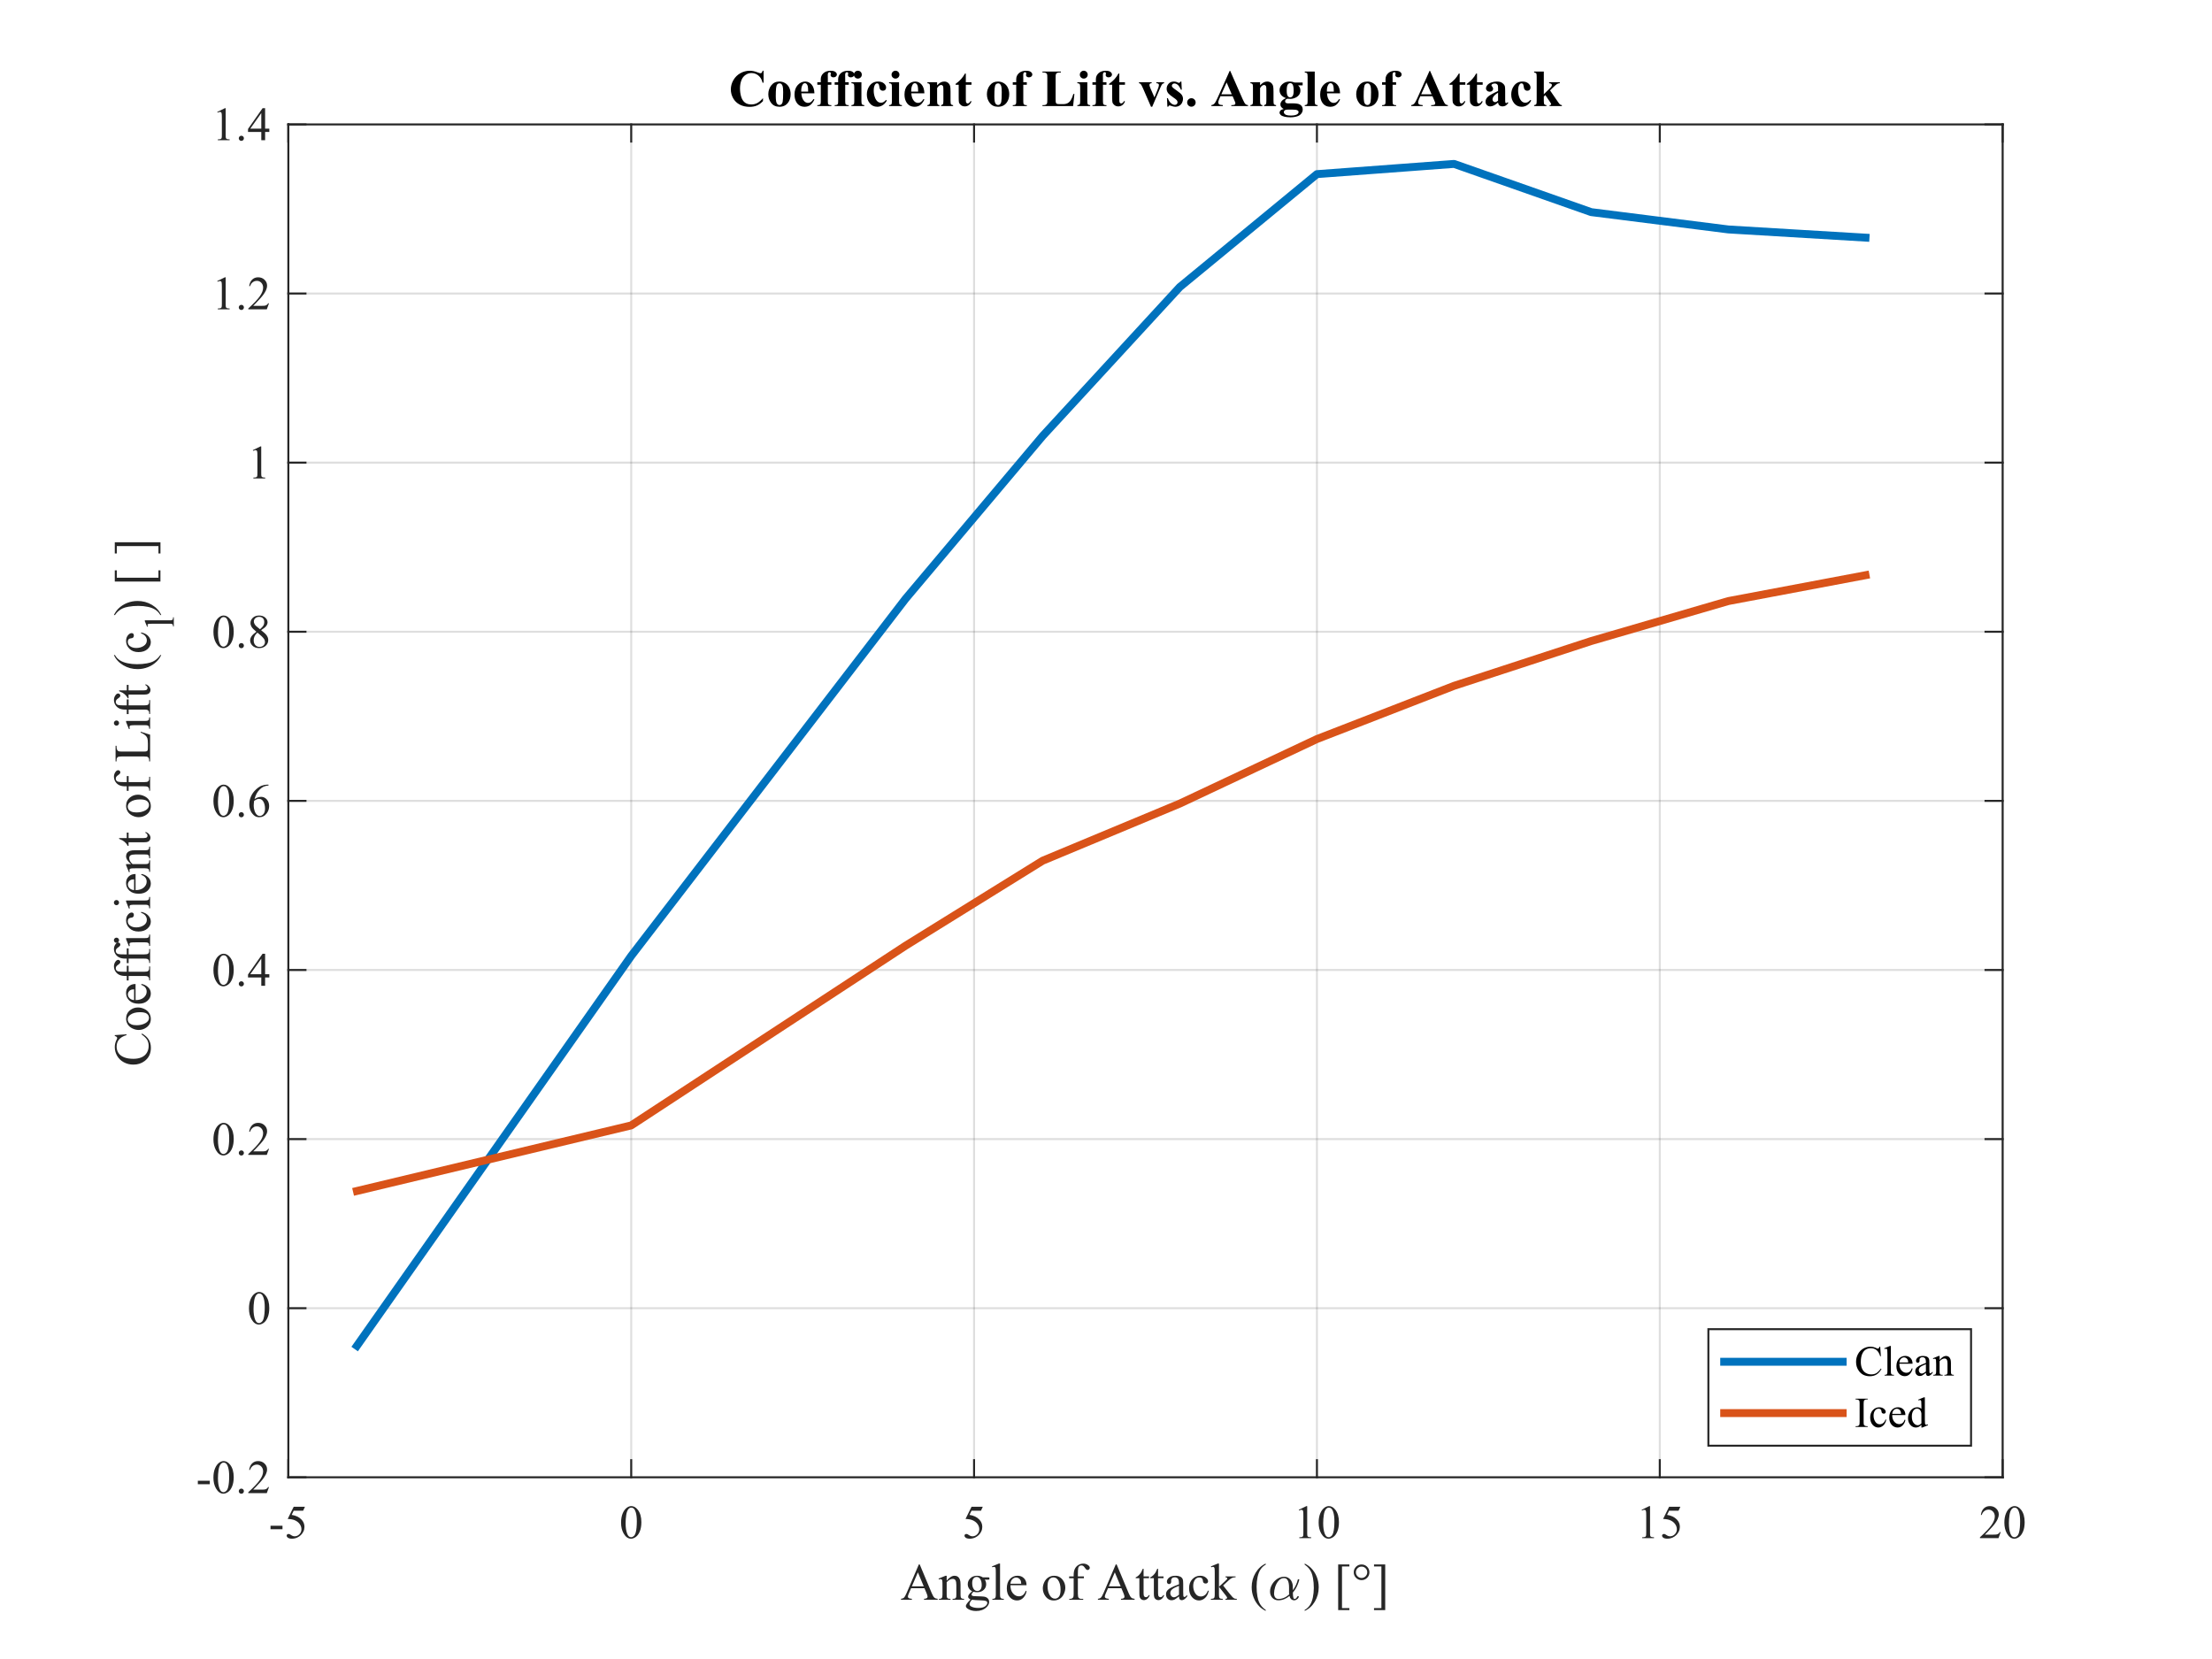 <?xml version="1.0"?>
<!DOCTYPE svg PUBLIC '-//W3C//DTD SVG 1.0//EN'
          'http://www.w3.org/TR/2001/REC-SVG-20010904/DTD/svg10.dtd'>
<svg xmlns:xlink="http://www.w3.org/1999/xlink" style="fill-opacity:1; color-rendering:auto; color-interpolation:auto; text-rendering:auto; stroke:black; stroke-linecap:square; stroke-miterlimit:10; shape-rendering:auto; stroke-opacity:1; fill:black; stroke-dasharray:none; font-weight:normal; stroke-width:1; font-family:'Dialog'; font-style:normal; stroke-linejoin:miter; font-size:12px; stroke-dashoffset:0; image-rendering:auto;" width="560" height="420" xmlns="http://www.w3.org/2000/svg"
><rect width="100%" height="100%" fill="#333333" stroke="none"/><!--Generated by the Batik Graphics2D SVG Generator--><defs id="genericDefs"
  /><g
  ><defs id="defs1"
    ><clipPath clipPathUnits="userSpaceOnUse" id="clipPath1"
      ><path d="M0 0 L560 0 L560 420 L0 420 L0 0 Z"
      /></clipPath
    ></defs
    ><g style="fill:white; stroke:white;"
    ><rect x="0" y="0" width="560" style="clip-path:url(#clipPath1); stroke:none;" height="420"
    /></g
    ><g style="fill:white; text-rendering:optimizeSpeed; color-rendering:optimizeSpeed; image-rendering:optimizeSpeed; shape-rendering:crispEdges; stroke:white; color-interpolation:sRGB;"
    ><rect x="0" width="560" height="420" y="0" style="stroke:none;"
      /><path style="stroke:none;" d="M73 374 L507 374 L507 31.5 L73 31.5 Z"
    /></g
    ><g style="stroke-linecap:butt; fill-opacity:0.149; fill:rgb(38,38,38); text-rendering:geometricPrecision; image-rendering:optimizeQuality; color-rendering:optimizeQuality; stroke-linejoin:round; stroke:rgb(38,38,38); color-interpolation:linearRGB; stroke-width:0.5; stroke-opacity:0.149;"
    ><line y2="31.5" style="fill:none;" x1="73" x2="73" y1="374"
      /><line y2="31.5" style="fill:none;" x1="159.8" x2="159.8" y1="374"
      /><line y2="31.5" style="fill:none;" x1="246.6" x2="246.6" y1="374"
      /><line y2="31.5" style="fill:none;" x1="333.4" x2="333.4" y1="374"
      /><line y2="31.5" style="fill:none;" x1="420.2" x2="420.2" y1="374"
      /><line y2="31.5" style="fill:none;" x1="507" x2="507" y1="374"
      /><line y2="374" style="fill:none;" x1="507" x2="73" y1="374"
      /><line y2="331.188" style="fill:none;" x1="507" x2="73" y1="331.188"
      /><line y2="288.375" style="fill:none;" x1="507" x2="73" y1="288.375"
      /><line y2="245.562" style="fill:none;" x1="507" x2="73" y1="245.562"
      /><line y2="202.75" style="fill:none;" x1="507" x2="73" y1="202.75"
      /><line y2="159.938" style="fill:none;" x1="507" x2="73" y1="159.938"
      /><line y2="117.125" style="fill:none;" x1="507" x2="73" y1="117.125"
      /><line y2="74.312" style="fill:none;" x1="507" x2="73" y1="74.312"
      /><line y2="31.5" style="fill:none;" x1="507" x2="73" y1="31.5"
      /><line x1="73" x2="507" y1="374" style="stroke-linecap:square; fill-opacity:1; fill:none; stroke-opacity:1;" y2="374"
      /><line x1="73" x2="507" y1="31.5" style="stroke-linecap:square; fill-opacity:1; fill:none; stroke-opacity:1;" y2="31.5"
      /><line x1="73" x2="73" y1="374" style="stroke-linecap:square; fill-opacity:1; fill:none; stroke-opacity:1;" y2="369.66"
      /><line x1="159.8" x2="159.8" y1="374" style="stroke-linecap:square; fill-opacity:1; fill:none; stroke-opacity:1;" y2="369.66"
      /><line x1="246.6" x2="246.6" y1="374" style="stroke-linecap:square; fill-opacity:1; fill:none; stroke-opacity:1;" y2="369.66"
      /><line x1="333.4" x2="333.4" y1="374" style="stroke-linecap:square; fill-opacity:1; fill:none; stroke-opacity:1;" y2="369.66"
      /><line x1="420.2" x2="420.2" y1="374" style="stroke-linecap:square; fill-opacity:1; fill:none; stroke-opacity:1;" y2="369.66"
      /><line x1="507" x2="507" y1="374" style="stroke-linecap:square; fill-opacity:1; fill:none; stroke-opacity:1;" y2="369.66"
      /><line x1="73" x2="73" y1="31.5" style="stroke-linecap:square; fill-opacity:1; fill:none; stroke-opacity:1;" y2="35.84"
      /><line x1="159.8" x2="159.8" y1="31.5" style="stroke-linecap:square; fill-opacity:1; fill:none; stroke-opacity:1;" y2="35.84"
      /><line x1="246.6" x2="246.6" y1="31.5" style="stroke-linecap:square; fill-opacity:1; fill:none; stroke-opacity:1;" y2="35.84"
      /><line x1="333.4" x2="333.4" y1="31.5" style="stroke-linecap:square; fill-opacity:1; fill:none; stroke-opacity:1;" y2="35.84"
      /><line x1="420.2" x2="420.2" y1="31.5" style="stroke-linecap:square; fill-opacity:1; fill:none; stroke-opacity:1;" y2="35.84"
      /><line x1="507" x2="507" y1="31.5" style="stroke-linecap:square; fill-opacity:1; fill:none; stroke-opacity:1;" y2="35.84"
    /></g
    ><g transform="translate(73,378.4)" style="fill:rgb(38,38,38); text-rendering:geometricPrecision; color-rendering:optimizeQuality; image-rendering:optimizeQuality; font-family:'Times New Roman'; stroke:rgb(38,38,38); color-interpolation:linearRGB;"
    ><path style="stroke:none;" d="M-4.514 7.865 L-1.484 7.865 L-1.484 8.75 L-4.514 8.75 ZM4.205 3.055 L3.748 4.051 L1.357 4.051 L0.836 5.117 Q2.389 5.346 3.297 6.271 Q4.076 7.068 4.076 8.146 Q4.076 8.773 3.821 9.307 Q3.566 9.84 3.18 10.215 Q2.793 10.59 2.318 10.818 Q1.645 11.141 0.935 11.141 Q0.221 11.141 -0.104 10.898 Q-0.43 10.654 -0.43 10.361 Q-0.43 10.197 -0.295 10.071 Q-0.16 9.945 0.045 9.945 Q0.197 9.945 0.311 9.992 Q0.426 10.039 0.701 10.232 Q1.141 10.537 1.592 10.537 Q2.277 10.537 2.796 10.019 Q3.314 9.5 3.314 8.756 Q3.314 8.035 2.852 7.411 Q2.389 6.787 1.574 6.447 Q0.935 6.184 -0.166 6.143 L1.357 3.055 Z"
    /></g
    ><g transform="translate(159.8,378.4)" style="fill:rgb(38,38,38); text-rendering:geometricPrecision; color-rendering:optimizeQuality; image-rendering:optimizeQuality; font-family:'Times New Roman'; stroke:rgb(38,38,38); color-interpolation:linearRGB;"
    ><path style="stroke:none;" d="M-2.566 7.074 Q-2.566 5.715 -2.156 4.733 Q-1.746 3.752 -1.066 3.272 Q-0.539 2.891 0.023 2.891 Q0.938 2.891 1.664 3.822 Q2.572 4.977 2.572 6.951 Q2.572 8.334 2.174 9.301 Q1.775 10.268 1.157 10.704 Q0.539 11.141 -0.035 11.141 Q-1.172 11.141 -1.928 9.799 Q-2.566 8.668 -2.566 7.074 ZM-1.418 7.221 Q-1.418 8.861 -1.014 9.898 Q-0.68 10.771 -0.018 10.771 Q0.299 10.771 0.639 10.487 Q0.979 10.203 1.154 9.535 Q1.424 8.527 1.424 6.693 Q1.424 5.334 1.143 4.426 Q0.932 3.752 0.598 3.471 Q0.357 3.277 0.018 3.277 Q-0.381 3.277 -0.691 3.635 Q-1.113 4.121 -1.266 5.164 Q-1.418 6.207 -1.418 7.221 Z"
    /></g
    ><g transform="translate(246.6,378.4)" style="fill:rgb(38,38,38); text-rendering:geometricPrecision; color-rendering:optimizeQuality; image-rendering:optimizeQuality; font-family:'Times New Roman'; stroke:rgb(38,38,38); color-interpolation:linearRGB;"
    ><path style="stroke:none;" d="M2.209 3.055 L1.752 4.051 L-0.639 4.051 L-1.16 5.117 Q0.393 5.346 1.301 6.271 Q2.08 7.068 2.08 8.146 Q2.08 8.773 1.825 9.307 Q1.57 9.84 1.184 10.215 Q0.797 10.59 0.322 10.818 Q-0.352 11.141 -1.06 11.141 Q-1.775 11.141 -2.101 10.898 Q-2.426 10.654 -2.426 10.361 Q-2.426 10.197 -2.291 10.071 Q-2.156 9.945 -1.951 9.945 Q-1.799 9.945 -1.685 9.992 Q-1.57 10.039 -1.295 10.232 Q-0.856 10.537 -0.404 10.537 Q0.281 10.537 0.8 10.019 Q1.318 9.5 1.318 8.756 Q1.318 8.035 0.856 7.411 Q0.393 6.787 -0.422 6.447 Q-1.06 6.184 -2.162 6.143 L-0.639 3.055 Z"
    /></g
    ><g transform="translate(333.4,378.4)" style="fill:rgb(38,38,38); text-rendering:geometricPrecision; color-rendering:optimizeQuality; image-rendering:optimizeQuality; font-family:'Times New Roman'; stroke:rgb(38,38,38); color-interpolation:linearRGB;"
    ><path style="stroke:none;" d="M-4.594 3.834 L-2.66 2.891 L-2.467 2.891 L-2.467 9.6 Q-2.467 10.268 -2.411 10.432 Q-2.356 10.596 -2.18 10.684 Q-2.004 10.771 -1.465 10.783 L-1.465 11 L-4.453 11 L-4.453 10.783 Q-3.891 10.771 -3.727 10.687 Q-3.562 10.602 -3.498 10.458 Q-3.434 10.315 -3.434 9.6 L-3.434 5.311 Q-3.434 4.443 -3.492 4.197 Q-3.533 4.01 -3.642 3.922 Q-3.75 3.834 -3.902 3.834 Q-4.119 3.834 -4.506 4.016 ZM0.434 7.074 Q0.434 5.715 0.844 4.733 Q1.254 3.752 1.934 3.272 Q2.461 2.891 3.023 2.891 Q3.938 2.891 4.664 3.822 Q5.572 4.977 5.572 6.951 Q5.572 8.334 5.174 9.301 Q4.775 10.268 4.157 10.704 Q3.539 11.141 2.965 11.141 Q1.828 11.141 1.072 9.799 Q0.434 8.668 0.434 7.074 ZM1.582 7.221 Q1.582 8.861 1.986 9.898 Q2.32 10.771 2.982 10.771 Q3.299 10.771 3.639 10.487 Q3.978 10.203 4.154 9.535 Q4.424 8.527 4.424 6.693 Q4.424 5.334 4.143 4.426 Q3.932 3.752 3.598 3.471 Q3.357 3.277 3.018 3.277 Q2.619 3.277 2.309 3.635 Q1.887 4.121 1.734 5.164 Q1.582 6.207 1.582 7.221 Z"
    /></g
    ><g transform="translate(420.2,378.4)" style="fill:rgb(38,38,38); text-rendering:geometricPrecision; color-rendering:optimizeQuality; image-rendering:optimizeQuality; font-family:'Times New Roman'; stroke:rgb(38,38,38); color-interpolation:linearRGB;"
    ><path style="stroke:none;" d="M-4.594 3.834 L-2.66 2.891 L-2.467 2.891 L-2.467 9.6 Q-2.467 10.268 -2.411 10.432 Q-2.356 10.596 -2.18 10.684 Q-2.004 10.771 -1.465 10.783 L-1.465 11 L-4.453 11 L-4.453 10.783 Q-3.891 10.771 -3.727 10.687 Q-3.562 10.602 -3.498 10.458 Q-3.434 10.315 -3.434 9.6 L-3.434 5.311 Q-3.434 4.443 -3.492 4.197 Q-3.533 4.01 -3.642 3.922 Q-3.75 3.834 -3.902 3.834 Q-4.119 3.834 -4.506 4.016 ZM5.209 3.055 L4.752 4.051 L2.361 4.051 L1.84 5.117 Q3.393 5.346 4.301 6.271 Q5.08 7.068 5.08 8.146 Q5.08 8.773 4.825 9.307 Q4.57 9.84 4.184 10.215 Q3.797 10.59 3.322 10.818 Q2.648 11.141 1.94 11.141 Q1.225 11.141 0.899 10.898 Q0.574 10.654 0.574 10.361 Q0.574 10.197 0.709 10.071 Q0.844 9.945 1.049 9.945 Q1.201 9.945 1.315 9.992 Q1.43 10.039 1.705 10.232 Q2.144 10.537 2.596 10.537 Q3.281 10.537 3.8 10.019 Q4.318 9.5 4.318 8.756 Q4.318 8.035 3.856 7.411 Q3.393 6.787 2.578 6.447 Q1.94 6.184 0.838 6.143 L2.361 3.055 Z"
    /></g
    ><g transform="translate(507,378.4)" style="fill:rgb(38,38,38); text-rendering:geometricPrecision; color-rendering:optimizeQuality; image-rendering:optimizeQuality; font-family:'Times New Roman'; stroke:rgb(38,38,38); color-interpolation:linearRGB;"
    ><path style="stroke:none;" d="M-0.498 9.471 L-1.055 11 L-5.742 11 L-5.742 10.783 Q-3.674 8.896 -2.83 7.701 Q-1.986 6.506 -1.986 5.516 Q-1.986 4.76 -2.449 4.273 Q-2.912 3.787 -3.557 3.787 Q-4.143 3.787 -4.608 4.13 Q-5.074 4.473 -5.297 5.135 L-5.514 5.135 Q-5.367 4.051 -4.761 3.471 Q-4.154 2.891 -3.246 2.891 Q-2.279 2.891 -1.632 3.512 Q-0.984 4.133 -0.984 4.977 Q-0.984 5.58 -1.266 6.184 Q-1.699 7.133 -2.672 8.193 Q-4.131 9.787 -4.494 10.115 L-2.42 10.115 Q-1.787 10.115 -1.532 10.068 Q-1.277 10.021 -1.072 9.878 Q-0.867 9.734 -0.715 9.471 ZM0.434 7.074 Q0.434 5.715 0.844 4.733 Q1.254 3.752 1.934 3.272 Q2.461 2.891 3.023 2.891 Q3.938 2.891 4.664 3.822 Q5.572 4.977 5.572 6.951 Q5.572 8.334 5.174 9.301 Q4.775 10.268 4.157 10.704 Q3.539 11.141 2.965 11.141 Q1.828 11.141 1.072 9.799 Q0.434 8.668 0.434 7.074 ZM1.582 7.221 Q1.582 8.861 1.986 9.898 Q2.32 10.771 2.982 10.771 Q3.299 10.771 3.639 10.487 Q3.978 10.203 4.154 9.535 Q4.424 8.527 4.424 6.693 Q4.424 5.334 4.143 4.426 Q3.932 3.752 3.598 3.471 Q3.357 3.277 3.018 3.277 Q2.619 3.277 2.309 3.635 Q1.887 4.121 1.734 5.164 Q1.582 6.207 1.582 7.221 Z"
    /></g
    ><g transform="translate(228,405)" style="font-size:13.2px; fill:rgb(38,38,38); text-rendering:geometricPrecision; image-rendering:optimizeQuality; color-rendering:optimizeQuality; font-family:'Times New Roman'; stroke:rgb(38,38,38); color-interpolation:linearRGB;"
    ><path style="stroke:none;" d="M6.039 -2.926 L2.655 -2.926 L2.062 -1.547 Q1.843 -1.038 1.843 -0.786 Q1.843 -0.587 2.034 -0.435 Q2.224 -0.284 2.855 -0.238 L2.855 0 L0.103 0 L0.103 -0.238 Q0.651 -0.335 0.812 -0.49 Q1.141 -0.799 1.54 -1.747 L4.615 -8.94 L4.84 -8.94 L7.883 -1.669 Q8.25 -0.793 8.55 -0.532 Q8.849 -0.271 9.384 -0.238 L9.384 0 L5.936 0 L5.936 -0.238 Q6.458 -0.264 6.642 -0.412 Q6.826 -0.561 6.826 -0.773 Q6.826 -1.057 6.568 -1.669 ZM5.859 -3.403 L4.376 -6.935 L2.855 -3.403 ZM11.666 -4.827 Q12.704 -6.078 13.645 -6.078 Q14.128 -6.078 14.476 -5.836 Q14.824 -5.595 15.03 -5.04 Q15.172 -4.654 15.172 -3.854 L15.172 -1.334 Q15.172 -0.773 15.262 -0.574 Q15.333 -0.412 15.491 -0.322 Q15.649 -0.232 16.075 -0.232 L16.075 0 L13.155 0 L13.155 -0.232 L13.277 -0.232 Q13.69 -0.232 13.854 -0.358 Q14.019 -0.483 14.083 -0.728 Q14.109 -0.825 14.109 -1.334 L14.109 -3.751 Q14.109 -4.557 13.899 -4.921 Q13.69 -5.285 13.194 -5.285 Q12.427 -5.285 11.666 -4.447 L11.666 -1.334 Q11.666 -0.735 11.737 -0.593 Q11.827 -0.406 11.985 -0.319 Q12.143 -0.232 12.626 -0.232 L12.626 0 L9.707 0 L9.707 -0.232 L9.835 -0.232 Q10.287 -0.232 10.445 -0.461 Q10.602 -0.69 10.602 -1.334 L10.602 -3.526 Q10.602 -4.589 10.554 -4.821 Q10.506 -5.053 10.406 -5.137 Q10.306 -5.221 10.139 -5.221 Q9.958 -5.221 9.707 -5.124 L9.61 -5.356 L11.389 -6.078 L11.666 -6.078 ZM18.124 -2.153 Q17.583 -2.417 17.293 -2.891 Q17.003 -3.365 17.003 -3.938 Q17.003 -4.815 17.663 -5.446 Q18.324 -6.078 19.355 -6.078 Q20.2 -6.078 20.818 -5.665 L22.069 -5.665 Q22.346 -5.665 22.391 -5.649 Q22.436 -5.633 22.456 -5.595 Q22.494 -5.537 22.494 -5.388 Q22.494 -5.221 22.462 -5.156 Q22.443 -5.124 22.394 -5.105 Q22.346 -5.085 22.069 -5.085 L21.302 -5.085 Q21.663 -4.621 21.663 -3.899 Q21.663 -3.074 21.031 -2.488 Q20.399 -1.901 19.336 -1.901 Q18.898 -1.901 18.44 -2.03 Q18.156 -1.785 18.056 -1.602 Q17.957 -1.418 17.957 -1.289 Q17.957 -1.179 18.063 -1.076 Q18.169 -0.973 18.479 -0.928 Q18.659 -0.902 19.381 -0.883 Q20.709 -0.851 21.102 -0.793 Q21.701 -0.709 22.059 -0.348 Q22.417 0.013 22.417 0.541 Q22.417 1.27 21.734 1.908 Q20.728 2.849 19.11 2.849 Q17.866 2.849 17.009 2.288 Q16.526 1.966 16.526 1.618 Q16.526 1.463 16.597 1.308 Q16.706 1.07 17.048 0.644 Q17.093 0.587 17.705 -0.052 Q17.37 -0.251 17.232 -0.409 Q17.093 -0.567 17.093 -0.767 Q17.093 -0.993 17.277 -1.296 Q17.46 -1.598 18.124 -2.153 ZM19.246 -5.769 Q18.769 -5.769 18.447 -5.388 Q18.124 -5.008 18.124 -4.222 Q18.124 -3.203 18.562 -2.643 Q18.898 -2.217 19.413 -2.217 Q19.903 -2.217 20.219 -2.585 Q20.535 -2.952 20.535 -3.738 Q20.535 -4.763 20.09 -5.343 Q19.761 -5.769 19.246 -5.769 ZM18.06 0 Q17.757 0.329 17.602 0.612 Q17.448 0.896 17.448 1.134 Q17.448 1.444 17.821 1.676 Q18.466 2.075 19.684 2.075 Q20.844 2.075 21.395 1.666 Q21.946 1.257 21.946 0.793 Q21.946 0.458 21.618 0.316 Q21.282 0.174 20.29 0.148 Q18.84 0.11 18.06 0 ZM25.175 -9.165 L25.175 -1.334 Q25.175 -0.78 25.256 -0.599 Q25.337 -0.419 25.504 -0.326 Q25.672 -0.232 26.129 -0.232 L26.129 0 L23.235 0 L23.235 -0.232 Q23.641 -0.232 23.79 -0.316 Q23.938 -0.4 24.022 -0.593 Q24.105 -0.786 24.105 -1.334 L24.105 -6.697 Q24.105 -7.696 24.06 -7.925 Q24.015 -8.153 23.915 -8.237 Q23.815 -8.321 23.661 -8.321 Q23.493 -8.321 23.235 -8.218 L23.126 -8.443 L24.885 -9.165 ZM27.805 -3.68 Q27.799 -2.365 28.443 -1.618 Q29.088 -0.87 29.958 -0.87 Q30.538 -0.87 30.966 -1.189 Q31.395 -1.508 31.685 -2.282 L31.885 -2.153 Q31.75 -1.27 31.099 -0.545 Q30.448 0.18 29.468 0.18 Q28.404 0.18 27.647 -0.648 Q26.89 -1.476 26.89 -2.875 Q26.89 -4.389 27.666 -5.237 Q28.443 -6.084 29.616 -6.084 Q30.609 -6.084 31.247 -5.43 Q31.885 -4.776 31.885 -3.68 ZM27.805 -4.054 L30.538 -4.054 Q30.506 -4.621 30.402 -4.853 Q30.241 -5.214 29.922 -5.42 Q29.603 -5.627 29.255 -5.627 Q28.72 -5.627 28.298 -5.211 Q27.876 -4.795 27.805 -4.054 ZM38.859 -6.078 Q40.199 -6.078 41.011 -5.06 Q41.701 -4.189 41.701 -3.062 Q41.701 -2.269 41.321 -1.457 Q40.941 -0.644 40.273 -0.232 Q39.606 0.18 38.788 0.18 Q37.454 0.18 36.667 -0.883 Q36.004 -1.779 36.004 -2.894 Q36.004 -3.706 36.406 -4.508 Q36.809 -5.311 37.467 -5.694 Q38.124 -6.078 38.859 -6.078 ZM38.659 -5.659 Q38.317 -5.659 37.973 -5.456 Q37.628 -5.253 37.415 -4.744 Q37.202 -4.235 37.202 -3.435 Q37.202 -2.146 37.715 -1.212 Q38.227 -0.277 39.065 -0.277 Q39.69 -0.277 40.096 -0.793 Q40.502 -1.308 40.502 -2.565 Q40.502 -4.138 39.826 -5.04 Q39.368 -5.659 38.659 -5.659 ZM44.879 -5.44 L44.879 -1.56 Q44.879 -0.735 45.059 -0.516 Q45.298 -0.232 45.697 -0.232 L46.232 -0.232 L46.232 0 L42.707 0 L42.707 -0.232 L42.971 -0.232 Q43.229 -0.232 43.441 -0.361 Q43.654 -0.49 43.735 -0.709 Q43.815 -0.928 43.815 -1.56 L43.815 -5.44 L42.668 -5.44 L42.668 -5.904 L43.815 -5.904 L43.815 -6.291 Q43.815 -7.174 44.099 -7.786 Q44.382 -8.398 44.966 -8.775 Q45.549 -9.152 46.277 -9.152 Q46.954 -9.152 47.521 -8.714 Q47.895 -8.424 47.895 -8.063 Q47.895 -7.87 47.727 -7.699 Q47.56 -7.528 47.367 -7.528 Q47.218 -7.528 47.054 -7.635 Q46.89 -7.741 46.651 -8.092 Q46.413 -8.443 46.213 -8.566 Q46.013 -8.688 45.768 -8.688 Q45.472 -8.688 45.265 -8.53 Q45.059 -8.373 44.969 -8.04 Q44.879 -7.709 44.879 -6.329 L44.879 -5.904 L46.4 -5.904 L46.4 -5.44 ZM55.894 -2.926 L52.51 -2.926 L51.917 -1.547 Q51.698 -1.038 51.698 -0.786 Q51.698 -0.587 51.888 -0.435 Q52.078 -0.284 52.71 -0.238 L52.71 0 L49.958 0 L49.958 -0.238 Q50.505 -0.335 50.667 -0.49 Q50.995 -0.799 51.395 -1.747 L54.469 -8.94 L54.695 -8.94 L57.737 -1.669 Q58.105 -0.793 58.404 -0.532 Q58.704 -0.271 59.239 -0.238 L59.239 0 L55.791 0 L55.791 -0.238 Q56.313 -0.264 56.496 -0.412 Q56.68 -0.561 56.68 -0.773 Q56.68 -1.057 56.422 -1.669 ZM55.713 -3.403 L54.231 -6.935 L52.71 -3.403 ZM61.514 -7.844 L61.514 -5.904 L62.893 -5.904 L62.893 -5.453 L61.514 -5.453 L61.514 -1.624 Q61.514 -1.051 61.678 -0.851 Q61.843 -0.651 62.101 -0.651 Q62.313 -0.651 62.513 -0.783 Q62.713 -0.915 62.822 -1.173 L63.074 -1.173 Q62.848 -0.541 62.436 -0.222 Q62.023 0.097 61.585 0.097 Q61.288 0.097 61.005 -0.068 Q60.721 -0.232 60.586 -0.538 Q60.451 -0.844 60.451 -1.482 L60.451 -5.453 L59.516 -5.453 L59.516 -5.665 Q59.87 -5.807 60.241 -6.146 Q60.612 -6.484 60.902 -6.948 Q61.05 -7.193 61.314 -7.844 ZM65.181 -7.844 L65.181 -5.904 L66.561 -5.904 L66.561 -5.453 L65.181 -5.453 L65.181 -1.624 Q65.181 -1.051 65.346 -0.851 Q65.51 -0.651 65.768 -0.651 Q65.981 -0.651 66.18 -0.783 Q66.38 -0.915 66.49 -1.173 L66.741 -1.173 Q66.516 -0.541 66.103 -0.222 Q65.691 0.097 65.252 0.097 Q64.956 0.097 64.672 -0.068 Q64.389 -0.232 64.253 -0.538 Q64.118 -0.844 64.118 -1.482 L64.118 -5.453 L63.183 -5.453 L63.183 -5.665 Q63.538 -5.807 63.908 -6.146 Q64.279 -6.484 64.569 -6.948 Q64.717 -7.193 64.982 -7.844 ZM70.48 -0.851 Q69.571 -0.148 69.339 -0.039 Q68.991 0.122 68.597 0.122 Q67.985 0.122 67.589 -0.296 Q67.192 -0.715 67.192 -1.399 Q67.192 -1.831 67.386 -2.146 Q67.65 -2.585 68.304 -2.971 Q68.958 -3.358 70.48 -3.912 L70.48 -4.144 Q70.48 -5.027 70.199 -5.356 Q69.919 -5.685 69.384 -5.685 Q68.978 -5.685 68.739 -5.466 Q68.494 -5.247 68.494 -4.963 L68.507 -4.589 Q68.507 -4.293 68.356 -4.131 Q68.204 -3.97 67.959 -3.97 Q67.721 -3.97 67.569 -4.138 Q67.418 -4.306 67.418 -4.596 Q67.418 -5.15 67.985 -5.614 Q68.552 -6.078 69.577 -6.078 Q70.364 -6.078 70.866 -5.814 Q71.246 -5.614 71.427 -5.189 Q71.543 -4.911 71.543 -4.054 L71.543 -2.05 Q71.543 -1.205 71.575 -1.015 Q71.607 -0.825 71.681 -0.76 Q71.756 -0.696 71.852 -0.696 Q71.956 -0.696 72.033 -0.741 Q72.168 -0.825 72.555 -1.212 L72.555 -0.851 Q71.833 0.116 71.176 0.116 Q70.86 0.116 70.673 -0.103 Q70.486 -0.322 70.48 -0.851 ZM70.48 -1.27 L70.48 -3.519 Q69.506 -3.132 69.223 -2.971 Q68.713 -2.688 68.494 -2.378 Q68.275 -2.069 68.275 -1.702 Q68.275 -1.238 68.552 -0.931 Q68.829 -0.625 69.19 -0.625 Q69.68 -0.625 70.48 -1.27 ZM78.008 -2.243 Q77.769 -1.076 77.073 -0.448 Q76.377 0.18 75.533 0.18 Q74.527 0.18 73.779 -0.664 Q73.032 -1.508 73.032 -2.946 Q73.032 -4.338 73.86 -5.208 Q74.688 -6.078 75.848 -6.078 Q76.719 -6.078 77.279 -5.617 Q77.84 -5.156 77.84 -4.66 Q77.84 -4.415 77.682 -4.264 Q77.524 -4.112 77.241 -4.112 Q76.86 -4.112 76.667 -4.357 Q76.557 -4.492 76.522 -4.873 Q76.487 -5.253 76.261 -5.453 Q76.035 -5.646 75.636 -5.646 Q74.991 -5.646 74.598 -5.169 Q74.076 -4.537 74.076 -3.5 Q74.076 -2.443 74.595 -1.634 Q75.114 -0.825 75.997 -0.825 Q76.628 -0.825 77.131 -1.257 Q77.486 -1.553 77.821 -2.333 ZM80.599 -9.165 L80.599 -3.287 L82.1 -4.66 Q82.577 -5.098 82.655 -5.214 Q82.706 -5.292 82.706 -5.369 Q82.706 -5.498 82.6 -5.591 Q82.493 -5.685 82.249 -5.698 L82.249 -5.904 L84.814 -5.904 L84.814 -5.698 Q84.285 -5.685 83.934 -5.537 Q83.583 -5.388 83.164 -5.008 L81.649 -3.609 L83.164 -1.695 Q83.796 -0.902 84.015 -0.69 Q84.324 -0.387 84.556 -0.296 Q84.717 -0.232 85.117 -0.232 L85.117 0 L82.249 0 L82.249 -0.232 Q82.493 -0.238 82.581 -0.306 Q82.668 -0.374 82.668 -0.496 Q82.668 -0.644 82.41 -0.973 L80.599 -3.287 L80.599 -1.328 Q80.599 -0.754 80.679 -0.574 Q80.76 -0.393 80.908 -0.316 Q81.056 -0.238 81.552 -0.232 L81.552 0 L78.549 0 L78.549 -0.232 Q79 -0.232 79.226 -0.342 Q79.361 -0.412 79.432 -0.561 Q79.529 -0.773 79.529 -1.296 L79.529 -6.671 Q79.529 -7.696 79.484 -7.925 Q79.439 -8.153 79.335 -8.24 Q79.232 -8.327 79.065 -8.327 Q78.929 -8.327 78.659 -8.218 L78.549 -8.443 L80.302 -9.165 ZM92.439 2.585 L92.439 2.823 Q91.465 2.333 90.814 1.676 Q89.886 0.741 89.384 -0.528 Q88.881 -1.798 88.881 -3.165 Q88.881 -5.163 89.867 -6.809 Q90.853 -8.456 92.439 -9.165 L92.439 -8.895 Q91.646 -8.456 91.137 -7.696 Q90.627 -6.935 90.376 -5.769 Q90.125 -4.602 90.125 -3.332 Q90.125 -1.953 90.338 -0.825 Q90.505 0.065 90.743 0.603 Q90.982 1.141 91.385 1.637 Q91.788 2.133 92.439 2.585 Z"
    /></g
    ><g transform="translate(321,405)" style="font-size:13.2px; fill:rgb(38,38,38); text-rendering:geometricPrecision; image-rendering:optimizeQuality; color-rendering:optimizeQuality; font-family:'mwb_cmmi10'; stroke:rgb(38,38,38); color-interpolation:linearRGB;"
    ><path style="stroke:none;" d="M2.656 0.141 Q2.031 0.141 1.547 -0.141 Q1.062 -0.438 0.797 -0.938 Q0.531 -1.453 0.531 -2.094 Q0.531 -2.984 1.031 -3.859 Q1.531 -4.734 2.359 -5.281 Q3.188 -5.828 4.094 -5.828 Q4.766 -5.828 5.266 -5.469 Q5.781 -5.125 6.031 -4.531 Q6.297 -3.953 6.297 -3.297 L6.312 -2.422 Q6.766 -3.047 7.078 -3.719 Q7.391 -4.391 7.562 -5.109 Q7.578 -5.188 7.656 -5.188 L7.812 -5.188 Q7.938 -5.188 7.938 -5.062 Q7.938 -5.047 7.922 -5.016 Q7.766 -4.422 7.531 -3.859 Q7.312 -3.297 7 -2.781 Q6.688 -2.266 6.312 -1.828 Q6.312 -0.203 6.703 -0.203 Q6.938 -0.203 7.094 -0.344 Q7.25 -0.484 7.375 -0.703 Q7.5 -0.922 7.531 -0.922 L7.688 -0.922 Q7.797 -0.922 7.797 -0.797 Q7.797 -0.469 7.406 -0.156 Q7.031 0.141 6.672 0.141 Q6.188 0.141 5.875 -0.156 Q5.562 -0.469 5.453 -0.969 Q4.828 -0.438 4.109 -0.141 Q3.391 0.141 2.656 0.141 ZM2.672 -0.203 Q4.094 -0.203 5.391 -1.359 Q5.375 -1.438 5.359 -1.547 Q5.344 -1.656 5.344 -1.672 L5.344 -3.094 Q5.344 -5.484 4.062 -5.484 Q3.297 -5.484 2.703 -4.828 Q2.125 -4.172 1.828 -3.25 Q1.547 -2.328 1.547 -1.578 Q1.547 -1 1.828 -0.594 Q2.125 -0.203 2.672 -0.203 Z"
    /></g
    ><g transform="translate(330,405)" style="font-size:13.2px; fill:rgb(38,38,38); text-rendering:geometricPrecision; image-rendering:optimizeQuality; color-rendering:optimizeQuality; font-family:'Times New Roman'; stroke:rgb(38,38,38); color-interpolation:linearRGB;"
    ><path style="stroke:none;" d="M0.296 -8.895 L0.296 -9.165 Q1.276 -8.682 1.927 -8.024 Q2.849 -7.083 3.352 -5.817 Q3.854 -4.55 3.854 -3.178 Q3.854 -1.179 2.871 0.467 Q1.889 2.114 0.296 2.823 L0.296 2.585 Q1.089 2.14 1.602 1.383 Q2.114 0.625 2.362 -0.545 Q2.61 -1.714 2.61 -2.984 Q2.61 -4.357 2.398 -5.491 Q2.236 -6.381 1.995 -6.916 Q1.753 -7.451 1.353 -7.947 Q0.954 -8.443 0.296 -8.895 ZM11.614 2.617 L8.778 2.617 L8.778 -8.94 L11.614 -8.94 L11.614 -8.431 L9.745 -8.431 L9.745 2.114 L11.614 2.114 ZM14.702 -8.933 Q15.533 -8.933 16.11 -8.353 Q16.687 -7.773 16.687 -6.948 Q16.687 -6.13 16.107 -5.549 Q15.527 -4.969 14.702 -4.969 Q13.883 -4.969 13.303 -5.549 Q12.723 -6.13 12.723 -6.948 Q12.723 -7.773 13.3 -8.353 Q13.877 -8.933 14.702 -8.933 ZM14.702 -8.392 Q14.102 -8.392 13.683 -7.973 Q13.264 -7.554 13.264 -6.955 Q13.264 -6.362 13.683 -5.939 Q14.102 -5.517 14.702 -5.517 Q15.295 -5.517 15.717 -5.939 Q16.139 -6.362 16.139 -6.955 Q16.139 -7.554 15.72 -7.973 Q15.301 -8.392 14.702 -8.392 ZM17.854 -8.94 L20.689 -8.94 L20.689 2.623 L17.854 2.623 L17.854 2.114 L19.723 2.114 L19.723 -8.431 L17.854 -8.431 Z"
    /></g
    ><g style="fill:rgb(38,38,38); text-rendering:geometricPrecision; image-rendering:optimizeQuality; color-rendering:optimizeQuality; stroke-linejoin:round; stroke:rgb(38,38,38); color-interpolation:linearRGB; stroke-width:0.5;"
    ><line y2="31.5" style="fill:none;" x1="73" x2="73" y1="374"
      /><line y2="31.5" style="fill:none;" x1="507" x2="507" y1="374"
      /><line y2="374" style="fill:none;" x1="73" x2="77.34" y1="374"
      /><line y2="331.188" style="fill:none;" x1="73" x2="77.34" y1="331.188"
      /><line y2="288.375" style="fill:none;" x1="73" x2="77.34" y1="288.375"
      /><line y2="245.562" style="fill:none;" x1="73" x2="77.34" y1="245.562"
      /><line y2="202.75" style="fill:none;" x1="73" x2="77.34" y1="202.75"
      /><line y2="159.938" style="fill:none;" x1="73" x2="77.34" y1="159.938"
      /><line y2="117.125" style="fill:none;" x1="73" x2="77.34" y1="117.125"
      /><line y2="74.312" style="fill:none;" x1="73" x2="77.34" y1="74.312"
      /><line y2="31.5" style="fill:none;" x1="73" x2="77.34" y1="31.5"
      /><line y2="374" style="fill:none;" x1="507" x2="502.66" y1="374"
      /><line y2="331.188" style="fill:none;" x1="507" x2="502.66" y1="331.188"
      /><line y2="288.375" style="fill:none;" x1="507" x2="502.66" y1="288.375"
      /><line y2="245.562" style="fill:none;" x1="507" x2="502.66" y1="245.562"
      /><line y2="202.75" style="fill:none;" x1="507" x2="502.66" y1="202.75"
      /><line y2="159.938" style="fill:none;" x1="507" x2="502.66" y1="159.938"
      /><line y2="117.125" style="fill:none;" x1="507" x2="502.66" y1="117.125"
      /><line y2="74.312" style="fill:none;" x1="507" x2="502.66" y1="74.312"
      /><line y2="31.5" style="fill:none;" x1="507" x2="502.66" y1="31.5"
    /></g
    ><g transform="translate(68.6,374)" style="fill:rgb(38,38,38); text-rendering:geometricPrecision; color-rendering:optimizeQuality; image-rendering:optimizeQuality; font-family:'Times New Roman'; stroke:rgb(38,38,38); color-interpolation:linearRGB;"
    ><path style="stroke:none;" d="M-18.514 0.865 L-15.484 0.865 L-15.484 1.75 L-18.514 1.75 ZM-14.57 0.074 Q-14.57 -1.285 -14.16 -2.267 Q-13.75 -3.248 -13.07 -3.728 Q-12.543 -4.109 -11.98 -4.109 Q-11.066 -4.109 -10.34 -3.178 Q-9.432 -2.023 -9.432 -0.049 Q-9.432 1.334 -9.83 2.301 Q-10.229 3.268 -10.847 3.704 Q-11.465 4.141 -12.039 4.141 Q-13.176 4.141 -13.932 2.799 Q-14.57 1.668 -14.57 0.074 ZM-13.422 0.221 Q-13.422 1.861 -13.018 2.898 Q-12.684 3.772 -12.021 3.772 Q-11.705 3.772 -11.365 3.487 Q-11.025 3.203 -10.85 2.535 Q-10.58 1.527 -10.58 -0.307 Q-10.58 -1.666 -10.861 -2.574 Q-11.072 -3.248 -11.406 -3.529 Q-11.646 -3.723 -11.986 -3.723 Q-12.385 -3.723 -12.695 -3.365 Q-13.117 -2.879 -13.27 -1.836 Q-13.422 -0.793 -13.422 0.221 ZM-7.504 2.863 Q-7.229 2.863 -7.041 3.054 Q-6.854 3.244 -6.854 3.514 Q-6.854 3.783 -7.044 3.974 Q-7.234 4.164 -7.504 4.164 Q-7.773 4.164 -7.964 3.974 Q-8.154 3.783 -8.154 3.514 Q-8.154 3.238 -7.964 3.051 Q-7.773 2.863 -7.504 2.863 ZM-0.502 2.471 L-1.059 4 L-5.746 4 L-5.746 3.783 Q-3.678 1.897 -2.834 0.701 Q-1.99 -0.494 -1.99 -1.484 Q-1.99 -2.24 -2.453 -2.727 Q-2.916 -3.213 -3.561 -3.213 Q-4.146 -3.213 -4.612 -2.87 Q-5.078 -2.527 -5.301 -1.865 L-5.518 -1.865 Q-5.371 -2.949 -4.765 -3.529 Q-4.158 -4.109 -3.25 -4.109 Q-2.283 -4.109 -1.636 -3.488 Q-0.988 -2.867 -0.988 -2.023 Q-0.988 -1.42 -1.27 -0.816 Q-1.703 0.133 -2.676 1.193 Q-4.135 2.787 -4.498 3.115 L-2.424 3.115 Q-1.791 3.115 -1.536 3.068 Q-1.281 3.022 -1.076 2.878 Q-0.871 2.734 -0.719 2.471 Z"
    /></g
    ><g transform="translate(68.6,331.188)" style="fill:rgb(38,38,38); text-rendering:geometricPrecision; color-rendering:optimizeQuality; image-rendering:optimizeQuality; font-family:'Times New Roman'; stroke:rgb(38,38,38); color-interpolation:linearRGB;"
    ><path style="stroke:none;" d="M-5.566 0.074 Q-5.566 -1.285 -5.156 -2.267 Q-4.746 -3.248 -4.066 -3.728 Q-3.539 -4.109 -2.977 -4.109 Q-2.062 -4.109 -1.336 -3.178 Q-0.428 -2.023 -0.428 -0.049 Q-0.428 1.334 -0.826 2.301 Q-1.225 3.268 -1.843 3.704 Q-2.461 4.141 -3.035 4.141 Q-4.172 4.141 -4.928 2.799 Q-5.566 1.668 -5.566 0.074 ZM-4.418 0.221 Q-4.418 1.861 -4.014 2.898 Q-3.68 3.772 -3.018 3.772 Q-2.701 3.772 -2.361 3.487 Q-2.022 3.203 -1.846 2.535 Q-1.576 1.527 -1.576 -0.307 Q-1.576 -1.666 -1.857 -2.574 Q-2.068 -3.248 -2.402 -3.529 Q-2.643 -3.723 -2.982 -3.723 Q-3.381 -3.723 -3.691 -3.365 Q-4.113 -2.879 -4.266 -1.836 Q-4.418 -0.793 -4.418 0.221 Z"
    /></g
    ><g transform="translate(68.6,288.375)" style="fill:rgb(38,38,38); text-rendering:geometricPrecision; color-rendering:optimizeQuality; image-rendering:optimizeQuality; font-family:'Times New Roman'; stroke:rgb(38,38,38); color-interpolation:linearRGB;"
    ><path style="stroke:none;" d="M-14.566 0.074 Q-14.566 -1.285 -14.156 -2.267 Q-13.746 -3.248 -13.066 -3.728 Q-12.539 -4.109 -11.977 -4.109 Q-11.062 -4.109 -10.336 -3.178 Q-9.428 -2.023 -9.428 -0.049 Q-9.428 1.334 -9.826 2.301 Q-10.225 3.268 -10.843 3.704 Q-11.461 4.141 -12.035 4.141 Q-13.172 4.141 -13.928 2.799 Q-14.566 1.668 -14.566 0.074 ZM-13.418 0.221 Q-13.418 1.861 -13.014 2.898 Q-12.68 3.772 -12.018 3.772 Q-11.701 3.772 -11.361 3.487 Q-11.021 3.203 -10.846 2.535 Q-10.576 1.527 -10.576 -0.307 Q-10.576 -1.666 -10.857 -2.574 Q-11.068 -3.248 -11.402 -3.529 Q-11.643 -3.723 -11.982 -3.723 Q-12.381 -3.723 -12.691 -3.365 Q-13.113 -2.879 -13.266 -1.836 Q-13.418 -0.793 -13.418 0.221 ZM-7.5 2.863 Q-7.225 2.863 -7.037 3.054 Q-6.85 3.244 -6.85 3.514 Q-6.85 3.783 -7.04 3.974 Q-7.231 4.164 -7.5 4.164 Q-7.769 4.164 -7.96 3.974 Q-8.15 3.783 -8.15 3.514 Q-8.15 3.238 -7.96 3.051 Q-7.769 2.863 -7.5 2.863 ZM-0.498 2.471 L-1.055 4 L-5.742 4 L-5.742 3.783 Q-3.674 1.897 -2.83 0.701 Q-1.986 -0.494 -1.986 -1.484 Q-1.986 -2.24 -2.449 -2.727 Q-2.912 -3.213 -3.557 -3.213 Q-4.143 -3.213 -4.608 -2.87 Q-5.074 -2.527 -5.297 -1.865 L-5.514 -1.865 Q-5.367 -2.949 -4.761 -3.529 Q-4.154 -4.109 -3.246 -4.109 Q-2.279 -4.109 -1.632 -3.488 Q-0.984 -2.867 -0.984 -2.023 Q-0.984 -1.42 -1.266 -0.816 Q-1.699 0.133 -2.672 1.193 Q-4.131 2.787 -4.494 3.115 L-2.42 3.115 Q-1.787 3.115 -1.532 3.068 Q-1.277 3.022 -1.072 2.878 Q-0.867 2.734 -0.715 2.471 Z"
    /></g
    ><g transform="translate(68.6,245.562)" style="fill:rgb(38,38,38); text-rendering:geometricPrecision; color-rendering:optimizeQuality; image-rendering:optimizeQuality; font-family:'Times New Roman'; stroke:rgb(38,38,38); color-interpolation:linearRGB;"
    ><path style="stroke:none;" d="M-14.566 0.074 Q-14.566 -1.285 -14.156 -2.267 Q-13.746 -3.248 -13.066 -3.728 Q-12.539 -4.109 -11.977 -4.109 Q-11.062 -4.109 -10.336 -3.178 Q-9.428 -2.023 -9.428 -0.049 Q-9.428 1.334 -9.826 2.301 Q-10.225 3.268 -10.843 3.704 Q-11.461 4.141 -12.035 4.141 Q-13.172 4.141 -13.928 2.799 Q-14.566 1.668 -14.566 0.074 ZM-13.418 0.221 Q-13.418 1.861 -13.014 2.898 Q-12.68 3.772 -12.018 3.772 Q-11.701 3.772 -11.361 3.487 Q-11.021 3.203 -10.846 2.535 Q-10.576 1.527 -10.576 -0.307 Q-10.576 -1.666 -10.857 -2.574 Q-11.068 -3.248 -11.402 -3.529 Q-11.643 -3.723 -11.982 -3.723 Q-12.381 -3.723 -12.691 -3.365 Q-13.113 -2.879 -13.266 -1.836 Q-13.418 -0.793 -13.418 0.221 ZM-7.5 2.863 Q-7.225 2.863 -7.037 3.054 Q-6.85 3.244 -6.85 3.514 Q-6.85 3.783 -7.04 3.974 Q-7.231 4.164 -7.5 4.164 Q-7.769 4.164 -7.96 3.974 Q-8.15 3.783 -8.15 3.514 Q-8.15 3.238 -7.96 3.051 Q-7.769 2.863 -7.5 2.863 ZM-0.416 1.07 L-0.416 1.902 L-1.482 1.902 L-1.482 4 L-2.449 4 L-2.449 1.902 L-5.812 1.902 L-5.812 1.152 L-2.127 -4.109 L-1.482 -4.109 L-1.482 1.07 ZM-2.449 1.07 L-2.449 -2.873 L-5.238 1.07 Z"
    /></g
    ><g transform="translate(68.6,202.75)" style="fill:rgb(38,38,38); text-rendering:geometricPrecision; color-rendering:optimizeQuality; image-rendering:optimizeQuality; font-family:'Times New Roman'; stroke:rgb(38,38,38); color-interpolation:linearRGB;"
    ><path style="stroke:none;" d="M-14.566 0.074 Q-14.566 -1.285 -14.156 -2.267 Q-13.746 -3.248 -13.066 -3.728 Q-12.539 -4.109 -11.977 -4.109 Q-11.062 -4.109 -10.336 -3.178 Q-9.428 -2.023 -9.428 -0.049 Q-9.428 1.334 -9.826 2.301 Q-10.225 3.268 -10.843 3.704 Q-11.461 4.141 -12.035 4.141 Q-13.172 4.141 -13.928 2.799 Q-14.566 1.668 -14.566 0.074 ZM-13.418 0.221 Q-13.418 1.861 -13.014 2.898 Q-12.68 3.772 -12.018 3.772 Q-11.701 3.772 -11.361 3.487 Q-11.021 3.203 -10.846 2.535 Q-10.576 1.527 -10.576 -0.307 Q-10.576 -1.666 -10.857 -2.574 Q-11.068 -3.248 -11.402 -3.529 Q-11.643 -3.723 -11.982 -3.723 Q-12.381 -3.723 -12.691 -3.365 Q-13.113 -2.879 -13.266 -1.836 Q-13.418 -0.793 -13.418 0.221 ZM-7.5 2.863 Q-7.225 2.863 -7.037 3.054 Q-6.85 3.244 -6.85 3.514 Q-6.85 3.783 -7.04 3.974 Q-7.231 4.164 -7.5 4.164 Q-7.769 4.164 -7.96 3.974 Q-8.15 3.783 -8.15 3.514 Q-8.15 3.238 -7.96 3.051 Q-7.769 2.863 -7.5 2.863 ZM-0.621 -4.109 L-0.621 -3.893 Q-1.395 -3.816 -1.884 -3.585 Q-2.373 -3.353 -2.851 -2.879 Q-3.328 -2.404 -3.642 -1.821 Q-3.955 -1.238 -4.166 -0.435 Q-3.322 -1.016 -2.473 -1.016 Q-1.658 -1.016 -1.06 -0.359 Q-0.463 0.297 -0.463 1.328 Q-0.463 2.324 -1.066 3.144 Q-1.793 4.141 -2.988 4.141 Q-3.803 4.141 -4.371 3.602 Q-5.484 2.553 -5.484 0.883 Q-5.484 -0.184 -5.057 -1.145 Q-4.629 -2.106 -3.835 -2.85 Q-3.041 -3.594 -2.314 -3.852 Q-1.588 -4.109 -0.961 -4.109 ZM-4.266 -0.008 Q-4.371 0.783 -4.371 1.27 Q-4.371 1.832 -4.163 2.491 Q-3.955 3.15 -3.545 3.537 Q-3.246 3.812 -2.818 3.812 Q-2.309 3.812 -1.907 3.332 Q-1.506 2.852 -1.506 1.961 Q-1.506 0.959 -1.904 0.227 Q-2.303 -0.506 -3.035 -0.506 Q-3.258 -0.506 -3.513 -0.412 Q-3.768 -0.318 -4.266 -0.008 Z"
    /></g
    ><g transform="translate(68.6,159.938)" style="fill:rgb(38,38,38); text-rendering:geometricPrecision; color-rendering:optimizeQuality; image-rendering:optimizeQuality; font-family:'Times New Roman'; stroke:rgb(38,38,38); color-interpolation:linearRGB;"
    ><path style="stroke:none;" d="M-14.566 0.074 Q-14.566 -1.285 -14.156 -2.267 Q-13.746 -3.248 -13.066 -3.728 Q-12.539 -4.109 -11.977 -4.109 Q-11.062 -4.109 -10.336 -3.178 Q-9.428 -2.023 -9.428 -0.049 Q-9.428 1.334 -9.826 2.301 Q-10.225 3.268 -10.843 3.704 Q-11.461 4.141 -12.035 4.141 Q-13.172 4.141 -13.928 2.799 Q-14.566 1.668 -14.566 0.074 ZM-13.418 0.221 Q-13.418 1.861 -13.014 2.898 Q-12.68 3.772 -12.018 3.772 Q-11.701 3.772 -11.361 3.487 Q-11.021 3.203 -10.846 2.535 Q-10.576 1.527 -10.576 -0.307 Q-10.576 -1.666 -10.857 -2.574 Q-11.068 -3.248 -11.402 -3.529 Q-11.643 -3.723 -11.982 -3.723 Q-12.381 -3.723 -12.691 -3.365 Q-13.113 -2.879 -13.266 -1.836 Q-13.418 -0.793 -13.418 0.221 ZM-7.5 2.863 Q-7.225 2.863 -7.037 3.054 Q-6.85 3.244 -6.85 3.514 Q-6.85 3.783 -7.04 3.974 Q-7.231 4.164 -7.5 4.164 Q-7.769 4.164 -7.96 3.974 Q-8.15 3.783 -8.15 3.514 Q-8.15 3.238 -7.96 3.051 Q-7.769 2.863 -7.5 2.863 ZM-3.697 -0.002 Q-4.641 -0.775 -4.913 -1.244 Q-5.186 -1.713 -5.186 -2.217 Q-5.186 -2.99 -4.588 -3.55 Q-3.99 -4.109 -3 -4.109 Q-2.039 -4.109 -1.453 -3.588 Q-0.867 -3.066 -0.867 -2.398 Q-0.867 -1.953 -1.184 -1.49 Q-1.5 -1.027 -2.502 -0.4 Q-1.471 0.397 -1.137 0.854 Q-0.691 1.451 -0.691 2.113 Q-0.691 2.951 -1.33 3.546 Q-1.969 4.141 -3.006 4.141 Q-4.137 4.141 -4.769 3.432 Q-5.273 2.863 -5.273 2.189 Q-5.273 1.662 -4.919 1.144 Q-4.564 0.625 -3.697 -0.002 ZM-2.777 -0.629 Q-2.074 -1.262 -1.887 -1.628 Q-1.699 -1.994 -1.699 -2.457 Q-1.699 -3.072 -2.045 -3.421 Q-2.391 -3.769 -2.988 -3.769 Q-3.586 -3.769 -3.961 -3.424 Q-4.336 -3.078 -4.336 -2.615 Q-4.336 -2.311 -4.181 -2.006 Q-4.025 -1.701 -3.738 -1.426 ZM-3.422 0.221 Q-3.908 0.631 -4.143 1.114 Q-4.377 1.598 -4.377 2.16 Q-4.377 2.916 -3.964 3.37 Q-3.551 3.824 -2.912 3.824 Q-2.279 3.824 -1.898 3.467 Q-1.518 3.109 -1.518 2.6 Q-1.518 2.178 -1.74 1.844 Q-2.156 1.223 -3.422 0.221 Z"
    /></g
    ><g transform="translate(68.6,117.125)" style="fill:rgb(38,38,38); text-rendering:geometricPrecision; color-rendering:optimizeQuality; image-rendering:optimizeQuality; font-family:'Times New Roman'; stroke:rgb(38,38,38); color-interpolation:linearRGB;"
    ><path style="stroke:none;" d="M-4.594 -3.166 L-2.66 -4.109 L-2.467 -4.109 L-2.467 2.6 Q-2.467 3.268 -2.411 3.432 Q-2.356 3.596 -2.18 3.684 Q-2.004 3.772 -1.465 3.783 L-1.465 4 L-4.453 4 L-4.453 3.783 Q-3.891 3.772 -3.727 3.687 Q-3.562 3.602 -3.498 3.458 Q-3.434 3.314 -3.434 2.6 L-3.434 -1.69 Q-3.434 -2.557 -3.492 -2.803 Q-3.533 -2.99 -3.642 -3.078 Q-3.75 -3.166 -3.902 -3.166 Q-4.119 -3.166 -4.506 -2.984 Z"
    /></g
    ><g transform="translate(68.6,74.312)" style="fill:rgb(38,38,38); text-rendering:geometricPrecision; color-rendering:optimizeQuality; image-rendering:optimizeQuality; font-family:'Times New Roman'; stroke:rgb(38,38,38); color-interpolation:linearRGB;"
    ><path style="stroke:none;" d="M-13.594 -3.166 L-11.66 -4.109 L-11.467 -4.109 L-11.467 2.6 Q-11.467 3.268 -11.411 3.432 Q-11.355 3.596 -11.18 3.684 Q-11.004 3.772 -10.465 3.783 L-10.465 4 L-13.453 4 L-13.453 3.783 Q-12.891 3.772 -12.727 3.687 Q-12.562 3.602 -12.498 3.458 Q-12.434 3.314 -12.434 2.6 L-12.434 -1.69 Q-12.434 -2.557 -12.492 -2.803 Q-12.533 -2.99 -12.642 -3.078 Q-12.75 -3.166 -12.902 -3.166 Q-13.119 -3.166 -13.506 -2.984 ZM-7.5 2.863 Q-7.225 2.863 -7.037 3.054 Q-6.85 3.244 -6.85 3.514 Q-6.85 3.783 -7.04 3.974 Q-7.231 4.164 -7.5 4.164 Q-7.769 4.164 -7.96 3.974 Q-8.15 3.783 -8.15 3.514 Q-8.15 3.238 -7.96 3.051 Q-7.769 2.863 -7.5 2.863 ZM-0.498 2.471 L-1.055 4 L-5.742 4 L-5.742 3.783 Q-3.674 1.897 -2.83 0.701 Q-1.986 -0.494 -1.986 -1.484 Q-1.986 -2.24 -2.449 -2.727 Q-2.912 -3.213 -3.557 -3.213 Q-4.143 -3.213 -4.608 -2.87 Q-5.074 -2.527 -5.297 -1.865 L-5.514 -1.865 Q-5.367 -2.949 -4.761 -3.529 Q-4.154 -4.109 -3.246 -4.109 Q-2.279 -4.109 -1.632 -3.488 Q-0.984 -2.867 -0.984 -2.023 Q-0.984 -1.42 -1.266 -0.816 Q-1.699 0.133 -2.672 1.193 Q-4.131 2.787 -4.494 3.115 L-2.42 3.115 Q-1.787 3.115 -1.532 3.068 Q-1.277 3.022 -1.072 2.878 Q-0.867 2.734 -0.715 2.471 Z"
    /></g
    ><g transform="translate(68.6,31.5)" style="fill:rgb(38,38,38); text-rendering:geometricPrecision; color-rendering:optimizeQuality; image-rendering:optimizeQuality; font-family:'Times New Roman'; stroke:rgb(38,38,38); color-interpolation:linearRGB;"
    ><path style="stroke:none;" d="M-13.594 -3.166 L-11.66 -4.109 L-11.467 -4.109 L-11.467 2.6 Q-11.467 3.268 -11.411 3.432 Q-11.355 3.596 -11.18 3.684 Q-11.004 3.772 -10.465 3.783 L-10.465 4 L-13.453 4 L-13.453 3.783 Q-12.891 3.772 -12.727 3.687 Q-12.562 3.602 -12.498 3.458 Q-12.434 3.314 -12.434 2.6 L-12.434 -1.69 Q-12.434 -2.557 -12.492 -2.803 Q-12.533 -2.99 -12.642 -3.078 Q-12.75 -3.166 -12.902 -3.166 Q-13.119 -3.166 -13.506 -2.984 ZM-7.5 2.863 Q-7.225 2.863 -7.037 3.054 Q-6.85 3.244 -6.85 3.514 Q-6.85 3.783 -7.04 3.974 Q-7.231 4.164 -7.5 4.164 Q-7.769 4.164 -7.96 3.974 Q-8.15 3.783 -8.15 3.514 Q-8.15 3.238 -7.96 3.051 Q-7.769 2.863 -7.5 2.863 ZM-0.416 1.07 L-0.416 1.902 L-1.482 1.902 L-1.482 4 L-2.449 4 L-2.449 1.902 L-5.812 1.902 L-5.812 1.152 L-2.127 -4.109 L-1.482 -4.109 L-1.482 1.07 ZM-2.449 1.07 L-2.449 -2.873 L-5.238 1.07 Z"
    /></g
    ><g transform="translate(38,270) rotate(-90)" style="font-size:13.2px; fill:rgb(38,38,38); text-rendering:geometricPrecision; image-rendering:optimizeQuality; color-rendering:optimizeQuality; font-family:'Times New Roman'; stroke:rgb(38,38,38); color-interpolation:linearRGB;"
    ><path style="stroke:none;" d="M7.947 -8.94 L8.147 -5.968 L7.947 -5.968 Q7.548 -7.303 6.806 -7.889 Q6.065 -8.476 5.027 -8.476 Q4.157 -8.476 3.455 -8.034 Q2.752 -7.593 2.349 -6.626 Q1.946 -5.659 1.946 -4.222 Q1.946 -3.036 2.327 -2.166 Q2.707 -1.296 3.471 -0.831 Q4.235 -0.367 5.214 -0.367 Q6.065 -0.367 6.716 -0.732 Q7.367 -1.096 8.147 -2.179 L8.347 -2.05 Q7.689 -0.883 6.813 -0.342 Q5.936 0.2 4.731 0.2 Q2.559 0.2 1.366 -1.411 Q0.477 -2.61 0.477 -4.235 Q0.477 -5.543 1.063 -6.639 Q1.65 -7.734 2.678 -8.337 Q3.706 -8.94 4.924 -8.94 Q5.872 -8.94 6.793 -8.476 Q7.064 -8.334 7.18 -8.334 Q7.354 -8.334 7.483 -8.456 Q7.651 -8.63 7.721 -8.94 ZM12.104 -6.078 Q13.445 -6.078 14.257 -5.06 Q14.947 -4.189 14.947 -3.062 Q14.947 -2.269 14.566 -1.457 Q14.186 -0.644 13.519 -0.232 Q12.852 0.18 12.033 0.18 Q10.699 0.18 9.913 -0.883 Q9.249 -1.779 9.249 -2.894 Q9.249 -3.706 9.652 -4.508 Q10.055 -5.311 10.712 -5.694 Q11.37 -6.078 12.104 -6.078 ZM11.905 -5.659 Q11.563 -5.659 11.218 -5.456 Q10.873 -5.253 10.661 -4.744 Q10.448 -4.235 10.448 -3.435 Q10.448 -2.146 10.96 -1.212 Q11.473 -0.277 12.31 -0.277 Q12.936 -0.277 13.342 -0.793 Q13.748 -1.308 13.748 -2.565 Q13.748 -4.138 13.071 -5.04 Q12.614 -5.659 11.905 -5.659 ZM16.809 -3.68 Q16.803 -2.365 17.448 -1.618 Q18.092 -0.87 18.962 -0.87 Q19.542 -0.87 19.971 -1.189 Q20.399 -1.508 20.689 -2.282 L20.889 -2.153 Q20.754 -1.27 20.103 -0.545 Q19.452 0.18 18.472 0.18 Q17.409 0.18 16.651 -0.648 Q15.894 -1.476 15.894 -2.875 Q15.894 -4.389 16.671 -5.237 Q17.448 -6.084 18.62 -6.084 Q19.613 -6.084 20.251 -5.43 Q20.889 -4.776 20.889 -3.68 ZM16.809 -4.054 L19.542 -4.054 Q19.51 -4.621 19.407 -4.853 Q19.246 -5.214 18.927 -5.42 Q18.608 -5.627 18.26 -5.627 Q17.725 -5.627 17.302 -5.211 Q16.88 -4.795 16.809 -4.054 ZM23.983 -5.44 L23.983 -1.56 Q23.983 -0.735 24.163 -0.516 Q24.402 -0.232 24.802 -0.232 L25.337 -0.232 L25.337 0 L21.811 0 L21.811 -0.232 L22.075 -0.232 Q22.333 -0.232 22.546 -0.361 Q22.758 -0.49 22.839 -0.709 Q22.919 -0.928 22.919 -1.56 L22.919 -5.44 L21.772 -5.44 L21.772 -5.904 L22.919 -5.904 L22.919 -6.291 Q22.919 -7.174 23.203 -7.786 Q23.487 -8.398 24.07 -8.775 Q24.653 -9.152 25.382 -9.152 Q26.058 -9.152 26.626 -8.714 Q26.999 -8.424 26.999 -8.063 Q26.999 -7.87 26.832 -7.699 Q26.664 -7.528 26.471 -7.528 Q26.323 -7.528 26.158 -7.635 Q25.994 -7.741 25.756 -8.092 Q25.517 -8.443 25.317 -8.566 Q25.117 -8.688 24.872 -8.688 Q24.576 -8.688 24.37 -8.53 Q24.163 -8.373 24.073 -8.04 Q23.983 -7.709 23.983 -6.329 L23.983 -5.904 L25.504 -5.904 L25.504 -5.44 ZM28.379 -5.44 L28.379 -1.56 Q28.379 -0.735 28.559 -0.516 Q28.798 -0.232 29.197 -0.232 L29.732 -0.232 L29.732 0 L26.207 0 L26.207 -0.232 L26.471 -0.232 Q26.729 -0.232 26.941 -0.361 Q27.154 -0.49 27.235 -0.709 Q27.315 -0.928 27.315 -1.56 L27.315 -5.44 L26.168 -5.44 L26.168 -5.904 L27.315 -5.904 L27.315 -6.291 Q27.315 -7.174 27.599 -7.786 Q27.882 -8.398 28.466 -8.775 Q29.049 -9.152 29.777 -9.152 Q30.454 -9.152 31.021 -8.714 Q31.395 -8.424 31.395 -8.063 Q31.395 -7.87 31.227 -7.699 Q31.06 -7.528 30.867 -7.528 Q30.718 -7.528 30.554 -7.635 Q30.39 -7.741 30.151 -8.092 Q29.913 -8.443 29.713 -8.566 Q29.513 -8.688 29.268 -8.688 Q28.972 -8.688 28.765 -8.53 Q28.559 -8.373 28.469 -8.04 Q28.379 -7.709 28.379 -6.329 L28.379 -5.904 L29.9 -5.904 L29.9 -5.44 ZM31.969 -9.165 Q32.239 -9.165 32.43 -8.975 Q32.62 -8.785 32.62 -8.514 Q32.62 -8.244 32.43 -8.05 Q32.239 -7.857 31.969 -7.857 Q31.698 -7.857 31.505 -8.05 Q31.311 -8.244 31.311 -8.514 Q31.311 -8.785 31.502 -8.975 Q31.692 -9.165 31.969 -9.165 ZM32.504 -6.078 L32.504 -1.334 Q32.504 -0.78 32.584 -0.596 Q32.665 -0.412 32.823 -0.322 Q32.981 -0.232 33.4 -0.232 L33.4 0 L30.531 0 L30.531 -0.232 Q30.963 -0.232 31.111 -0.316 Q31.26 -0.4 31.347 -0.593 Q31.434 -0.786 31.434 -1.334 L31.434 -3.609 Q31.434 -4.57 31.376 -4.853 Q31.331 -5.06 31.234 -5.14 Q31.137 -5.221 30.97 -5.221 Q30.789 -5.221 30.531 -5.124 L30.441 -5.356 L32.22 -6.078 ZM39.149 -2.243 Q38.91 -1.076 38.214 -0.448 Q37.518 0.18 36.674 0.18 Q35.668 0.18 34.921 -0.664 Q34.173 -1.508 34.173 -2.946 Q34.173 -4.338 35.001 -5.208 Q35.83 -6.078 36.99 -6.078 Q37.86 -6.078 38.42 -5.617 Q38.981 -5.156 38.981 -4.66 Q38.981 -4.415 38.823 -4.264 Q38.665 -4.112 38.382 -4.112 Q38.002 -4.112 37.808 -4.357 Q37.699 -4.492 37.663 -4.873 Q37.628 -5.253 37.402 -5.453 Q37.177 -5.646 36.777 -5.646 Q36.132 -5.646 35.739 -5.169 Q35.217 -4.537 35.217 -3.5 Q35.217 -2.443 35.736 -1.634 Q36.255 -0.825 37.138 -0.825 Q37.77 -0.825 38.272 -1.257 Q38.627 -1.553 38.962 -2.333 ZM41.495 -9.165 Q41.766 -9.165 41.956 -8.975 Q42.146 -8.785 42.146 -8.514 Q42.146 -8.244 41.956 -8.05 Q41.766 -7.857 41.495 -7.857 Q41.224 -7.857 41.031 -8.05 Q40.837 -8.244 40.837 -8.514 Q40.837 -8.785 41.028 -8.975 Q41.218 -9.165 41.495 -9.165 ZM42.03 -6.078 L42.03 -1.334 Q42.03 -0.78 42.11 -0.596 Q42.191 -0.412 42.349 -0.322 Q42.507 -0.232 42.926 -0.232 L42.926 0 L40.058 0 L40.058 -0.232 Q40.489 -0.232 40.638 -0.316 Q40.786 -0.4 40.873 -0.593 Q40.96 -0.786 40.96 -1.334 L40.96 -3.609 Q40.96 -4.57 40.902 -4.853 Q40.857 -5.06 40.76 -5.14 Q40.663 -5.221 40.496 -5.221 Q40.315 -5.221 40.058 -5.124 L39.967 -5.356 L41.746 -6.078 ZM44.653 -3.68 Q44.647 -2.365 45.291 -1.618 Q45.936 -0.87 46.806 -0.87 Q47.386 -0.87 47.815 -1.189 Q48.243 -1.508 48.533 -2.282 L48.733 -2.153 Q48.598 -1.27 47.947 -0.545 Q47.296 0.18 46.316 0.18 Q45.252 0.18 44.495 -0.648 Q43.738 -1.476 43.738 -2.875 Q43.738 -4.389 44.514 -5.237 Q45.291 -6.084 46.464 -6.084 Q47.457 -6.084 48.095 -5.43 Q48.733 -4.776 48.733 -3.68 ZM44.653 -4.054 L47.386 -4.054 Q47.354 -4.621 47.251 -4.853 Q47.09 -5.214 46.77 -5.42 Q46.451 -5.627 46.103 -5.627 Q45.568 -5.627 45.146 -5.211 Q44.724 -4.795 44.653 -4.054 ZM51.24 -4.827 Q52.278 -6.078 53.219 -6.078 Q53.702 -6.078 54.05 -5.836 Q54.398 -5.595 54.605 -5.04 Q54.746 -4.654 54.746 -3.854 L54.746 -1.334 Q54.746 -0.773 54.837 -0.574 Q54.908 -0.412 55.066 -0.322 Q55.223 -0.232 55.649 -0.232 L55.649 0 L52.729 0 L52.729 -0.232 L52.852 -0.232 Q53.264 -0.232 53.428 -0.358 Q53.593 -0.483 53.657 -0.728 Q53.683 -0.825 53.683 -1.334 L53.683 -3.751 Q53.683 -4.557 53.474 -4.921 Q53.264 -5.285 52.768 -5.285 Q52.001 -5.285 51.24 -4.447 L51.24 -1.334 Q51.24 -0.735 51.311 -0.593 Q51.401 -0.406 51.559 -0.319 Q51.717 -0.232 52.201 -0.232 L52.201 0 L49.281 0 L49.281 -0.232 L49.41 -0.232 Q49.861 -0.232 50.019 -0.461 Q50.177 -0.69 50.177 -1.334 L50.177 -3.526 Q50.177 -4.589 50.128 -4.821 Q50.08 -5.053 49.98 -5.137 Q49.88 -5.221 49.713 -5.221 Q49.532 -5.221 49.281 -5.124 L49.184 -5.356 L50.963 -6.078 L51.24 -6.078 ZM57.834 -7.844 L57.834 -5.904 L59.213 -5.904 L59.213 -5.453 L57.834 -5.453 L57.834 -1.624 Q57.834 -1.051 57.998 -0.851 Q58.163 -0.651 58.42 -0.651 Q58.633 -0.651 58.833 -0.783 Q59.033 -0.915 59.142 -1.173 L59.394 -1.173 Q59.168 -0.541 58.755 -0.222 Q58.343 0.097 57.905 0.097 Q57.608 0.097 57.325 -0.068 Q57.041 -0.232 56.906 -0.538 Q56.77 -0.844 56.77 -1.482 L56.77 -5.453 L55.836 -5.453 L55.836 -5.665 Q56.19 -5.807 56.561 -6.146 Q56.931 -6.484 57.221 -6.948 Q57.37 -7.193 57.634 -7.844 ZM65.974 -6.078 Q67.315 -6.078 68.127 -5.06 Q68.817 -4.189 68.817 -3.062 Q68.817 -2.269 68.436 -1.457 Q68.056 -0.644 67.389 -0.232 Q66.722 0.18 65.903 0.18 Q64.569 0.18 63.783 -0.883 Q63.119 -1.779 63.119 -2.894 Q63.119 -3.706 63.522 -4.508 Q63.925 -5.311 64.582 -5.694 Q65.239 -6.078 65.974 -6.078 ZM65.774 -5.659 Q65.433 -5.659 65.088 -5.456 Q64.743 -5.253 64.531 -4.744 Q64.318 -4.235 64.318 -3.435 Q64.318 -2.146 64.83 -1.212 Q65.343 -0.277 66.18 -0.277 Q66.806 -0.277 67.212 -0.793 Q67.618 -1.308 67.618 -2.565 Q67.618 -4.138 66.941 -5.04 Q66.483 -5.659 65.774 -5.659 ZM71.994 -5.44 L71.994 -1.56 Q71.994 -0.735 72.175 -0.516 Q72.413 -0.232 72.813 -0.232 L73.348 -0.232 L73.348 0 L69.822 0 L69.822 -0.232 L70.086 -0.232 Q70.344 -0.232 70.557 -0.361 Q70.769 -0.49 70.85 -0.709 Q70.931 -0.928 70.931 -1.56 L70.931 -5.44 L69.783 -5.44 L69.783 -5.904 L70.931 -5.904 L70.931 -6.291 Q70.931 -7.174 71.214 -7.786 Q71.498 -8.398 72.081 -8.775 Q72.664 -9.152 73.393 -9.152 Q74.07 -9.152 74.637 -8.714 Q75.01 -8.424 75.01 -8.063 Q75.01 -7.87 74.843 -7.699 Q74.675 -7.528 74.482 -7.528 Q74.334 -7.528 74.169 -7.635 Q74.005 -7.741 73.767 -8.092 Q73.528 -8.443 73.328 -8.566 Q73.129 -8.688 72.884 -8.688 Q72.587 -8.688 72.381 -8.53 Q72.175 -8.373 72.084 -8.04 Q71.994 -7.709 71.994 -6.329 L71.994 -5.904 L73.515 -5.904 L73.515 -5.44 ZM84.537 -2.417 L84.749 -2.372 L84.002 0 L77.234 0 L77.234 -0.238 L77.563 -0.238 Q78.117 -0.238 78.356 -0.599 Q78.491 -0.806 78.491 -1.553 L78.491 -7.193 Q78.491 -8.011 78.311 -8.218 Q78.059 -8.501 77.563 -8.501 L77.234 -8.501 L77.234 -8.74 L81.192 -8.74 L81.192 -8.501 Q80.496 -8.508 80.215 -8.373 Q79.935 -8.237 79.832 -8.031 Q79.728 -7.825 79.728 -7.045 L79.728 -1.553 Q79.728 -1.018 79.832 -0.819 Q79.909 -0.683 80.07 -0.619 Q80.231 -0.554 81.076 -0.554 L81.714 -0.554 Q82.719 -0.554 83.125 -0.703 Q83.531 -0.851 83.866 -1.228 Q84.202 -1.605 84.537 -2.417 ZM86.947 -9.165 Q87.218 -9.165 87.408 -8.975 Q87.598 -8.785 87.598 -8.514 Q87.598 -8.244 87.408 -8.05 Q87.218 -7.857 86.947 -7.857 Q86.677 -7.857 86.483 -8.05 Q86.29 -8.244 86.29 -8.514 Q86.29 -8.785 86.48 -8.975 Q86.67 -9.165 86.947 -9.165 ZM87.482 -6.078 L87.482 -1.334 Q87.482 -0.78 87.563 -0.596 Q87.643 -0.412 87.801 -0.322 Q87.959 -0.232 88.378 -0.232 L88.378 0 L85.51 0 L85.51 -0.232 Q85.942 -0.232 86.09 -0.316 Q86.238 -0.4 86.325 -0.593 Q86.412 -0.786 86.412 -1.334 L86.412 -3.609 Q86.412 -4.57 86.354 -4.853 Q86.309 -5.06 86.213 -5.14 Q86.116 -5.221 85.948 -5.221 Q85.768 -5.221 85.51 -5.124 L85.42 -5.356 L87.199 -6.078 ZM91.42 -5.44 L91.42 -1.56 Q91.42 -0.735 91.601 -0.516 Q91.839 -0.232 92.239 -0.232 L92.774 -0.232 L92.774 0 L89.248 0 L89.248 -0.232 L89.513 -0.232 Q89.77 -0.232 89.983 -0.361 Q90.196 -0.49 90.276 -0.709 Q90.357 -0.928 90.357 -1.56 L90.357 -5.44 L89.21 -5.44 L89.21 -5.904 L90.357 -5.904 L90.357 -6.291 Q90.357 -7.174 90.64 -7.786 Q90.924 -8.398 91.507 -8.775 Q92.091 -9.152 92.819 -9.152 Q93.496 -9.152 94.063 -8.714 Q94.437 -8.424 94.437 -8.063 Q94.437 -7.87 94.269 -7.699 Q94.102 -7.528 93.908 -7.528 Q93.76 -7.528 93.596 -7.635 Q93.431 -7.741 93.193 -8.092 Q92.954 -8.443 92.754 -8.566 Q92.555 -8.688 92.31 -8.688 Q92.013 -8.688 91.807 -8.53 Q91.601 -8.373 91.51 -8.04 Q91.42 -7.709 91.42 -6.329 L91.42 -5.904 L92.941 -5.904 L92.941 -5.44 ZM95.223 -7.844 L95.223 -5.904 L96.602 -5.904 L96.602 -5.453 L95.223 -5.453 L95.223 -1.624 Q95.223 -1.051 95.387 -0.851 Q95.552 -0.651 95.81 -0.651 Q96.022 -0.651 96.222 -0.783 Q96.422 -0.915 96.531 -1.173 L96.783 -1.173 Q96.557 -0.541 96.145 -0.222 Q95.732 0.097 95.294 0.097 Q94.998 0.097 94.714 -0.068 Q94.43 -0.232 94.295 -0.538 Q94.16 -0.844 94.16 -1.482 L94.16 -5.453 L93.225 -5.453 L93.225 -5.665 Q93.579 -5.807 93.95 -6.146 Q94.321 -6.484 94.611 -6.948 Q94.759 -7.193 95.023 -7.844 ZM104.163 2.585 L104.163 2.823 Q103.189 2.333 102.538 1.676 Q101.61 0.741 101.108 -0.528 Q100.605 -1.798 100.605 -3.165 Q100.605 -5.163 101.591 -6.809 Q102.577 -8.456 104.163 -9.165 L104.163 -8.895 Q103.37 -8.456 102.861 -7.696 Q102.352 -6.935 102.1 -5.769 Q101.849 -4.602 101.849 -3.332 Q101.849 -1.953 102.061 -0.825 Q102.229 0.065 102.468 0.603 Q102.706 1.141 103.109 1.637 Q103.512 2.133 104.163 2.585 ZM109.886 -2.243 Q109.648 -1.076 108.952 -0.448 Q108.255 0.18 107.411 0.18 Q106.406 0.18 105.658 -0.664 Q104.91 -1.508 104.91 -2.946 Q104.91 -4.338 105.739 -5.208 Q106.567 -6.078 107.727 -6.078 Q108.597 -6.078 109.158 -5.617 Q109.719 -5.156 109.719 -4.66 Q109.719 -4.415 109.561 -4.264 Q109.403 -4.112 109.119 -4.112 Q108.739 -4.112 108.546 -4.357 Q108.436 -4.492 108.4 -4.873 Q108.365 -5.253 108.139 -5.453 Q107.914 -5.646 107.514 -5.646 Q106.87 -5.646 106.477 -5.169 Q105.954 -4.537 105.954 -3.5 Q105.954 -2.443 106.473 -1.634 Q106.992 -0.825 107.875 -0.825 Q108.507 -0.825 109.01 -1.257 Q109.364 -1.553 109.699 -2.333 Z"
    /></g
    ><g transform="translate(44,159) rotate(-90)" style="font-size:10.56px; fill:rgb(38,38,38); text-rendering:geometricPrecision; image-rendering:optimizeQuality; color-rendering:optimizeQuality; font-family:'Times New Roman'; stroke:rgb(38,38,38); color-interpolation:linearRGB;"
    ><path style="stroke:none;" d="M1.954 -7.332 L1.954 -1.067 Q1.954 -0.624 2.019 -0.479 Q2.083 -0.335 2.217 -0.26 Q2.351 -0.186 2.717 -0.186 L2.717 0 L0.402 0 L0.402 -0.186 Q0.727 -0.186 0.846 -0.253 Q0.964 -0.32 1.031 -0.474 Q1.098 -0.629 1.098 -1.067 L1.098 -5.357 Q1.098 -6.157 1.062 -6.34 Q1.026 -6.523 0.946 -6.59 Q0.866 -6.657 0.743 -6.657 Q0.608 -6.657 0.402 -6.574 L0.315 -6.755 L1.722 -7.332 Z"
    /></g
    ><g transform="translate(38,156) rotate(-90)" style="font-size:13.2px; fill:rgb(38,38,38); text-rendering:geometricPrecision; image-rendering:optimizeQuality; color-rendering:optimizeQuality; font-family:'Times New Roman'; stroke:rgb(38,38,38); color-interpolation:linearRGB;"
    ><path style="stroke:none;" d="M0.296 -8.895 L0.296 -9.165 Q1.276 -8.682 1.927 -8.024 Q2.849 -7.083 3.352 -5.817 Q3.854 -4.55 3.854 -3.178 Q3.854 -1.179 2.871 0.467 Q1.889 2.114 0.296 2.823 L0.296 2.585 Q1.089 2.14 1.602 1.383 Q2.114 0.625 2.362 -0.545 Q2.61 -1.714 2.61 -2.984 Q2.61 -4.357 2.398 -5.491 Q2.236 -6.381 1.995 -6.916 Q1.753 -7.451 1.353 -7.947 Q0.954 -8.443 0.296 -8.895 ZM11.614 2.617 L8.778 2.617 L8.778 -8.94 L11.614 -8.94 L11.614 -8.431 L9.745 -8.431 L9.745 2.114 L11.614 2.114 ZM15.875 -8.94 L18.711 -8.94 L18.711 2.623 L15.875 2.623 L15.875 2.114 L17.744 2.114 L17.744 -8.431 L15.875 -8.431 Z"
    /></g
    ><g transform="translate(290,29.85)" style="font-size:13.2px; text-rendering:geometricPrecision; image-rendering:optimizeQuality; color-rendering:optimizeQuality; font-family:'Times New Roman'; color-interpolation:linearRGB; font-weight:bold;"
    ><path style="stroke:none;" d="M-96.689 -11.94 L-96.689 -8.91 L-96.941 -8.91 Q-97.224 -10.096 -97.998 -10.728 Q-98.771 -11.36 -99.751 -11.36 Q-100.569 -11.36 -101.252 -10.889 Q-101.936 -10.419 -102.252 -9.658 Q-102.658 -8.685 -102.658 -7.492 Q-102.658 -6.319 -102.361 -5.356 Q-102.065 -4.392 -101.433 -3.899 Q-100.801 -3.406 -99.796 -3.406 Q-98.971 -3.406 -98.284 -3.767 Q-97.598 -4.128 -96.838 -5.011 L-96.838 -4.257 Q-97.572 -3.49 -98.368 -3.145 Q-99.164 -2.8 -100.228 -2.8 Q-101.626 -2.8 -102.712 -3.361 Q-103.798 -3.922 -104.388 -4.972 Q-104.978 -6.023 -104.978 -7.209 Q-104.978 -8.459 -104.324 -9.581 Q-103.669 -10.702 -102.558 -11.321 Q-101.446 -11.94 -100.195 -11.94 Q-99.274 -11.94 -98.249 -11.54 Q-97.656 -11.308 -97.495 -11.308 Q-97.289 -11.308 -97.137 -11.46 Q-96.986 -11.611 -96.941 -11.94 ZM-92.68 -9.207 Q-91.894 -9.207 -91.217 -8.801 Q-90.54 -8.395 -90.189 -7.647 Q-89.838 -6.899 -89.838 -6.01 Q-89.838 -4.727 -90.489 -3.864 Q-91.275 -2.82 -92.661 -2.82 Q-94.021 -2.82 -94.756 -3.773 Q-95.49 -4.727 -95.49 -5.984 Q-95.49 -7.28 -94.74 -8.243 Q-93.989 -9.207 -92.68 -9.207 ZM-92.654 -8.749 Q-92.983 -8.749 -93.219 -8.501 Q-93.454 -8.253 -93.528 -7.521 Q-93.602 -6.79 -93.602 -5.488 Q-93.602 -4.798 -93.512 -4.199 Q-93.441 -3.741 -93.209 -3.503 Q-92.977 -3.264 -92.68 -3.264 Q-92.39 -3.264 -92.197 -3.425 Q-91.945 -3.644 -91.862 -4.038 Q-91.733 -4.65 -91.733 -6.513 Q-91.733 -7.608 -91.855 -8.018 Q-91.978 -8.427 -92.216 -8.614 Q-92.384 -8.749 -92.654 -8.749 ZM-83.818 -6.229 L-87.124 -6.229 Q-87.066 -5.03 -86.486 -4.334 Q-86.042 -3.799 -85.416 -3.799 Q-85.03 -3.799 -84.714 -4.015 Q-84.398 -4.231 -84.037 -4.792 L-83.818 -4.65 Q-84.308 -3.651 -84.901 -3.235 Q-85.494 -2.82 -86.274 -2.82 Q-87.614 -2.82 -88.304 -3.851 Q-88.858 -4.682 -88.858 -5.913 Q-88.858 -7.421 -88.043 -8.314 Q-87.228 -9.207 -86.132 -9.207 Q-85.217 -9.207 -84.543 -8.456 Q-83.87 -7.705 -83.818 -6.229 ZM-85.403 -6.661 Q-85.403 -7.699 -85.516 -8.085 Q-85.629 -8.472 -85.868 -8.672 Q-86.003 -8.788 -86.228 -8.788 Q-86.564 -8.788 -86.776 -8.459 Q-87.157 -7.886 -87.157 -6.886 L-87.157 -6.661 ZM-80.421 -8.395 L-80.421 -4.212 Q-80.421 -3.606 -80.292 -3.451 Q-80.086 -3.213 -79.532 -3.232 L-79.532 -3 L-83.083 -3 L-83.083 -3.232 Q-82.677 -3.239 -82.506 -3.325 Q-82.335 -3.413 -82.271 -3.567 Q-82.207 -3.722 -82.207 -4.212 L-82.207 -8.395 L-83.083 -8.395 L-83.083 -9.026 L-82.207 -9.026 L-82.207 -9.471 L-82.213 -9.774 Q-82.213 -10.702 -81.533 -11.321 Q-80.853 -11.94 -79.693 -11.94 Q-78.9 -11.94 -78.517 -11.643 Q-78.133 -11.347 -78.133 -10.986 Q-78.133 -10.696 -78.372 -10.483 Q-78.61 -10.27 -79.003 -10.27 Q-79.338 -10.27 -79.535 -10.444 Q-79.732 -10.618 -79.732 -10.831 Q-79.732 -10.889 -79.693 -11.069 Q-79.667 -11.179 -79.667 -11.276 Q-79.667 -11.411 -79.745 -11.476 Q-79.848 -11.572 -79.996 -11.572 Q-80.183 -11.572 -80.308 -11.418 Q-80.434 -11.263 -80.434 -10.921 L-80.421 -9.793 L-80.421 -9.026 L-79.532 -9.026 L-79.532 -8.395 ZM-76.026 -8.395 L-76.026 -4.212 Q-76.026 -3.606 -75.897 -3.451 Q-75.69 -3.213 -75.136 -3.232 L-75.136 -3 L-78.688 -3 L-78.688 -3.232 Q-78.281 -3.239 -78.111 -3.325 Q-77.94 -3.413 -77.875 -3.567 Q-77.811 -3.722 -77.811 -4.212 L-77.811 -8.395 L-78.688 -8.395 L-78.688 -9.026 L-77.811 -9.026 L-77.811 -9.471 L-77.817 -9.774 Q-77.817 -10.702 -77.137 -11.321 Q-76.457 -11.94 -75.297 -11.94 Q-74.504 -11.94 -74.121 -11.643 Q-73.737 -11.347 -73.737 -10.986 Q-73.737 -10.696 -73.976 -10.483 Q-74.215 -10.27 -74.608 -10.27 Q-74.943 -10.27 -75.139 -10.444 Q-75.336 -10.618 -75.336 -10.831 Q-75.336 -10.889 -75.297 -11.069 Q-75.272 -11.179 -75.272 -11.276 Q-75.272 -11.411 -75.349 -11.476 Q-75.452 -11.572 -75.6 -11.572 Q-75.787 -11.572 -75.913 -11.418 Q-76.038 -11.263 -76.038 -10.921 L-76.026 -9.793 L-76.026 -9.026 L-75.136 -9.026 L-75.136 -8.395 ZM-72.822 -11.946 Q-72.403 -11.946 -72.113 -11.653 Q-71.823 -11.36 -71.823 -10.947 Q-71.823 -10.535 -72.117 -10.245 Q-72.41 -9.954 -72.822 -9.954 Q-73.235 -9.954 -73.525 -10.245 Q-73.815 -10.535 -73.815 -10.947 Q-73.815 -11.36 -73.525 -11.653 Q-73.235 -11.946 -72.822 -11.946 ZM-71.92 -9.026 L-71.92 -4.25 Q-71.92 -3.612 -71.772 -3.435 Q-71.623 -3.258 -71.192 -3.232 L-71.192 -3 L-74.447 -3 L-74.447 -3.232 Q-74.047 -3.245 -73.853 -3.464 Q-73.725 -3.612 -73.725 -4.25 L-73.725 -7.769 Q-73.725 -8.408 -73.873 -8.585 Q-74.021 -8.762 -74.447 -8.788 L-74.447 -9.026 ZM-65.687 -4.553 L-65.487 -4.399 Q-65.913 -3.599 -66.548 -3.209 Q-67.183 -2.82 -67.898 -2.82 Q-69.103 -2.82 -69.825 -3.728 Q-70.547 -4.637 -70.547 -5.913 Q-70.547 -7.144 -69.89 -8.079 Q-69.097 -9.207 -67.705 -9.207 Q-66.77 -9.207 -66.219 -8.736 Q-65.668 -8.266 -65.668 -7.686 Q-65.668 -7.318 -65.89 -7.099 Q-66.113 -6.88 -66.474 -6.88 Q-66.854 -6.88 -67.102 -7.131 Q-67.35 -7.383 -67.408 -8.027 Q-67.447 -8.433 -67.595 -8.595 Q-67.743 -8.756 -67.943 -8.756 Q-68.252 -8.756 -68.472 -8.427 Q-68.807 -7.931 -68.807 -6.906 Q-68.807 -6.055 -68.536 -5.278 Q-68.265 -4.502 -67.795 -4.122 Q-67.44 -3.844 -66.957 -3.844 Q-66.641 -3.844 -66.358 -3.993 Q-66.074 -4.141 -65.687 -4.553 ZM-63.296 -11.946 Q-62.877 -11.946 -62.587 -11.653 Q-62.297 -11.36 -62.297 -10.947 Q-62.297 -10.535 -62.59 -10.245 Q-62.884 -9.954 -63.296 -9.954 Q-63.709 -9.954 -63.999 -10.245 Q-64.289 -10.535 -64.289 -10.947 Q-64.289 -11.36 -63.999 -11.653 Q-63.709 -11.946 -63.296 -11.946 ZM-62.394 -9.026 L-62.394 -4.25 Q-62.394 -3.612 -62.245 -3.435 Q-62.097 -3.258 -61.665 -3.232 L-61.665 -3 L-64.92 -3 L-64.92 -3.232 Q-64.521 -3.245 -64.327 -3.464 Q-64.198 -3.612 -64.198 -4.25 L-64.198 -7.769 Q-64.198 -8.408 -64.347 -8.585 Q-64.495 -8.762 -64.92 -8.788 L-64.92 -9.026 ZM-55.974 -6.229 L-59.281 -6.229 Q-59.223 -5.03 -58.643 -4.334 Q-58.198 -3.799 -57.573 -3.799 Q-57.186 -3.799 -56.87 -4.015 Q-56.554 -4.231 -56.193 -4.792 L-55.974 -4.65 Q-56.464 -3.651 -57.057 -3.235 Q-57.65 -2.82 -58.43 -2.82 Q-59.77 -2.82 -60.46 -3.851 Q-61.014 -4.682 -61.014 -5.913 Q-61.014 -7.421 -60.199 -8.314 Q-59.384 -9.207 -58.288 -9.207 Q-57.373 -9.207 -56.699 -8.456 Q-56.026 -7.705 -55.974 -6.229 ZM-57.56 -6.661 Q-57.56 -7.699 -57.673 -8.085 Q-57.785 -8.472 -58.024 -8.672 Q-58.159 -8.788 -58.385 -8.788 Q-58.72 -8.788 -58.933 -8.459 Q-59.313 -7.886 -59.313 -6.886 L-59.313 -6.661 ZM-52.758 -9.026 L-52.758 -8.246 Q-52.294 -8.749 -51.869 -8.978 Q-51.443 -9.207 -50.953 -9.207 Q-50.367 -9.207 -49.98 -8.881 Q-49.593 -8.556 -49.465 -8.072 Q-49.361 -7.705 -49.361 -6.661 L-49.361 -4.315 Q-49.361 -3.619 -49.236 -3.448 Q-49.11 -3.277 -48.71 -3.232 L-48.71 -3 L-51.759 -3 L-51.759 -3.232 Q-51.417 -3.277 -51.269 -3.516 Q-51.166 -3.677 -51.166 -4.315 L-51.166 -6.996 Q-51.166 -7.737 -51.224 -7.931 Q-51.282 -8.124 -51.421 -8.23 Q-51.559 -8.337 -51.727 -8.337 Q-52.281 -8.337 -52.758 -7.544 L-52.758 -4.315 Q-52.758 -3.638 -52.632 -3.458 Q-52.507 -3.277 -52.165 -3.232 L-52.165 -3 L-55.214 -3 L-55.214 -3.232 Q-54.833 -3.271 -54.672 -3.477 Q-54.563 -3.619 -54.563 -4.315 L-54.563 -7.718 Q-54.563 -8.401 -54.688 -8.569 Q-54.814 -8.736 -55.214 -8.788 L-55.214 -9.026 ZM-45.488 -11.231 L-45.488 -9.026 L-44.057 -9.026 L-44.057 -8.388 L-45.488 -8.388 L-45.488 -4.669 Q-45.488 -4.147 -45.439 -3.996 Q-45.391 -3.844 -45.269 -3.751 Q-45.146 -3.657 -45.043 -3.657 Q-44.624 -3.657 -44.25 -4.295 L-44.057 -4.154 Q-44.579 -2.916 -45.752 -2.916 Q-46.326 -2.916 -46.722 -3.235 Q-47.118 -3.554 -47.228 -3.947 Q-47.292 -4.167 -47.292 -5.133 L-47.292 -8.388 L-48.079 -8.388 L-48.079 -8.614 Q-47.267 -9.188 -46.696 -9.819 Q-46.126 -10.451 -45.7 -11.231 ZM-37.341 -9.207 Q-36.554 -9.207 -35.878 -8.801 Q-35.201 -8.395 -34.85 -7.647 Q-34.498 -6.899 -34.498 -6.01 Q-34.498 -4.727 -35.149 -3.864 Q-35.936 -2.82 -37.322 -2.82 Q-38.681 -2.82 -39.416 -3.773 Q-40.151 -4.727 -40.151 -5.984 Q-40.151 -7.28 -39.4 -8.243 Q-38.649 -9.207 -37.341 -9.207 ZM-37.315 -8.749 Q-37.644 -8.749 -37.879 -8.501 Q-38.114 -8.253 -38.188 -7.521 Q-38.263 -6.79 -38.263 -5.488 Q-38.263 -4.798 -38.172 -4.199 Q-38.101 -3.741 -37.869 -3.503 Q-37.637 -3.264 -37.341 -3.264 Q-37.051 -3.264 -36.857 -3.425 Q-36.606 -3.644 -36.522 -4.038 Q-36.393 -4.65 -36.393 -6.513 Q-36.393 -7.608 -36.516 -8.018 Q-36.638 -8.427 -36.877 -8.614 Q-37.044 -8.749 -37.315 -8.749 ZM-30.941 -8.395 L-30.941 -4.212 Q-30.941 -3.606 -30.812 -3.451 Q-30.605 -3.213 -30.051 -3.232 L-30.051 -3 L-33.602 -3 L-33.602 -3.232 Q-33.197 -3.239 -33.026 -3.325 Q-32.855 -3.413 -32.79 -3.567 Q-32.726 -3.722 -32.726 -4.212 L-32.726 -8.395 L-33.602 -8.395 L-33.602 -9.026 L-32.726 -9.026 L-32.726 -9.471 L-32.732 -9.774 Q-32.732 -10.702 -32.053 -11.321 Q-31.372 -11.94 -30.212 -11.94 Q-29.419 -11.94 -29.036 -11.643 Q-28.652 -11.347 -28.652 -10.986 Q-28.652 -10.696 -28.891 -10.483 Q-29.13 -10.27 -29.523 -10.27 Q-29.858 -10.27 -30.054 -10.444 Q-30.251 -10.618 -30.251 -10.831 Q-30.251 -10.889 -30.212 -11.069 Q-30.186 -11.179 -30.186 -11.276 Q-30.186 -11.411 -30.264 -11.476 Q-30.367 -11.572 -30.515 -11.572 Q-30.702 -11.572 -30.828 -11.418 Q-30.953 -11.263 -30.953 -10.921 L-30.941 -9.793 L-30.941 -9.026 L-30.051 -9.026 L-30.051 -8.395 ZM-17.998 -6.068 L-18.327 -3 L-26.087 -3 L-26.087 -3.239 L-25.797 -3.239 Q-25.417 -3.239 -25.185 -3.374 Q-25.017 -3.464 -24.927 -3.683 Q-24.856 -3.838 -24.856 -4.495 L-24.856 -10.245 Q-24.856 -10.915 -24.927 -11.082 Q-24.998 -11.25 -25.214 -11.376 Q-25.43 -11.501 -25.797 -11.501 L-26.087 -11.501 L-26.087 -11.74 L-21.427 -11.74 L-21.427 -11.501 L-21.808 -11.501 Q-22.188 -11.501 -22.42 -11.366 Q-22.587 -11.276 -22.684 -11.057 Q-22.755 -10.902 -22.755 -10.245 L-22.755 -4.676 Q-22.755 -4.005 -22.678 -3.822 Q-22.6 -3.638 -22.375 -3.548 Q-22.214 -3.49 -21.595 -3.49 L-20.867 -3.49 Q-20.171 -3.49 -19.706 -3.735 Q-19.242 -3.98 -18.904 -4.508 Q-18.566 -5.037 -18.263 -6.068 ZM-15.633 -11.946 Q-15.214 -11.946 -14.924 -11.653 Q-14.634 -11.36 -14.634 -10.947 Q-14.634 -10.535 -14.927 -10.245 Q-15.22 -9.954 -15.633 -9.954 Q-16.046 -9.954 -16.335 -10.245 Q-16.626 -10.535 -16.626 -10.947 Q-16.626 -11.36 -16.335 -11.653 Q-16.046 -11.946 -15.633 -11.946 ZM-14.731 -9.026 L-14.731 -4.25 Q-14.731 -3.612 -14.582 -3.435 Q-14.434 -3.258 -14.002 -3.232 L-14.002 -3 L-17.257 -3 L-17.257 -3.232 Q-16.858 -3.245 -16.664 -3.464 Q-16.535 -3.612 -16.535 -4.25 L-16.535 -7.769 Q-16.535 -8.408 -16.684 -8.585 Q-16.832 -8.762 -17.257 -8.788 L-17.257 -9.026 ZM-10.773 -8.395 L-10.773 -4.212 Q-10.773 -3.606 -10.644 -3.451 Q-10.438 -3.213 -9.884 -3.232 L-9.884 -3 L-13.435 -3 L-13.435 -3.232 Q-13.029 -3.239 -12.858 -3.325 Q-12.688 -3.413 -12.623 -3.567 Q-12.559 -3.722 -12.559 -4.212 L-12.559 -8.395 L-13.435 -8.395 L-13.435 -9.026 L-12.559 -9.026 L-12.559 -9.471 L-12.565 -9.774 Q-12.565 -10.702 -11.885 -11.321 Q-11.205 -11.94 -10.045 -11.94 Q-9.252 -11.94 -8.869 -11.643 Q-8.485 -11.347 -8.485 -10.986 Q-8.485 -10.696 -8.724 -10.483 Q-8.962 -10.27 -9.355 -10.27 Q-9.69 -10.27 -9.887 -10.444 Q-10.084 -10.618 -10.084 -10.831 Q-10.084 -10.889 -10.045 -11.069 Q-10.019 -11.179 -10.019 -11.276 Q-10.019 -11.411 -10.097 -11.476 Q-10.2 -11.572 -10.348 -11.572 Q-10.535 -11.572 -10.661 -11.418 Q-10.786 -11.263 -10.786 -10.921 L-10.773 -9.793 L-10.773 -9.026 L-9.884 -9.026 L-9.884 -8.395 ZM-6.629 -11.231 L-6.629 -9.026 L-5.198 -9.026 L-5.198 -8.388 L-6.629 -8.388 L-6.629 -4.669 Q-6.629 -4.147 -6.581 -3.996 Q-6.532 -3.844 -6.41 -3.751 Q-6.287 -3.657 -6.184 -3.657 Q-5.765 -3.657 -5.391 -4.295 L-5.198 -4.154 Q-5.72 -2.916 -6.893 -2.916 Q-7.467 -2.916 -7.863 -3.235 Q-8.26 -3.554 -8.369 -3.947 Q-8.434 -4.167 -8.434 -5.133 L-8.434 -8.388 L-9.22 -8.388 L-9.22 -8.614 Q-8.408 -9.188 -7.837 -9.819 Q-7.267 -10.451 -6.842 -11.231 ZM1.395 -2.82 L-0.635 -7.492 Q-1.002 -8.337 -1.208 -8.562 Q-1.357 -8.73 -1.647 -8.788 L-1.647 -9.026 L1.557 -9.026 L1.557 -8.788 Q1.254 -8.788 1.144 -8.678 Q0.99 -8.537 0.99 -8.343 Q0.99 -8.105 1.273 -7.447 L2.266 -5.185 L3.058 -7.138 Q3.4 -7.976 3.4 -8.324 Q3.4 -8.524 3.255 -8.649 Q3.11 -8.775 2.743 -8.788 L2.743 -9.026 L4.715 -9.026 L4.715 -8.788 Q4.431 -8.749 4.251 -8.575 Q4.07 -8.401 3.709 -7.55 L1.698 -2.82 ZM9.085 -9.194 L9.181 -7.138 L8.962 -7.138 Q8.569 -8.053 8.147 -8.388 Q7.725 -8.723 7.306 -8.723 Q7.042 -8.723 6.855 -8.546 Q6.668 -8.369 6.668 -8.137 Q6.668 -7.963 6.797 -7.802 Q7.003 -7.537 7.95 -6.896 Q8.898 -6.255 9.198 -5.807 Q9.497 -5.359 9.497 -4.805 Q9.497 -4.302 9.246 -3.819 Q8.995 -3.335 8.537 -3.077 Q8.079 -2.82 7.525 -2.82 Q7.093 -2.82 6.371 -3.09 Q6.178 -3.161 6.107 -3.161 Q5.894 -3.161 5.753 -2.839 L5.54 -2.839 L5.437 -5.005 L5.656 -5.005 Q5.946 -4.154 6.452 -3.728 Q6.958 -3.303 7.409 -3.303 Q7.718 -3.303 7.915 -3.493 Q8.111 -3.683 8.111 -3.954 Q8.111 -4.263 7.918 -4.489 Q7.725 -4.715 7.054 -5.172 Q6.068 -5.855 5.778 -6.216 Q5.353 -6.745 5.353 -7.383 Q5.353 -8.079 5.833 -8.643 Q6.313 -9.207 7.222 -9.207 Q7.712 -9.207 8.169 -8.968 Q8.344 -8.872 8.453 -8.872 Q8.569 -8.872 8.64 -8.92 Q8.711 -8.968 8.866 -9.194 ZM11.618 -4.985 Q12.069 -4.985 12.382 -4.669 Q12.694 -4.354 12.694 -3.909 Q12.694 -3.464 12.378 -3.151 Q12.062 -2.839 11.618 -2.839 Q11.173 -2.839 10.861 -3.151 Q10.548 -3.464 10.548 -3.909 Q10.548 -4.354 10.861 -4.669 Q11.173 -4.985 11.618 -4.985 ZM22.059 -5.488 L18.972 -5.488 L18.605 -4.637 Q18.424 -4.212 18.424 -3.935 Q18.424 -3.567 18.721 -3.393 Q18.895 -3.29 19.578 -3.239 L19.578 -3 L16.671 -3 L16.671 -3.239 Q17.141 -3.309 17.444 -3.628 Q17.747 -3.947 18.192 -4.947 L21.318 -11.92 L21.44 -11.92 L24.592 -4.753 Q25.043 -3.735 25.333 -3.47 Q25.553 -3.271 25.952 -3.239 L25.952 -3 L21.724 -3 L21.724 -3.239 L21.898 -3.239 Q22.407 -3.239 22.613 -3.38 Q22.755 -3.483 22.755 -3.677 Q22.755 -3.793 22.717 -3.915 Q22.704 -3.973 22.523 -4.399 ZM21.84 -5.965 L20.538 -8.975 L19.198 -5.965 ZM29.007 -9.026 L29.007 -8.246 Q29.471 -8.749 29.897 -8.978 Q30.322 -9.207 30.812 -9.207 Q31.398 -9.207 31.785 -8.881 Q32.172 -8.556 32.301 -8.072 Q32.404 -7.705 32.404 -6.661 L32.404 -4.315 Q32.404 -3.619 32.53 -3.448 Q32.655 -3.277 33.055 -3.232 L33.055 -3 L30.006 -3 L30.006 -3.232 Q30.348 -3.277 30.496 -3.516 Q30.599 -3.677 30.599 -4.315 L30.599 -6.996 Q30.599 -7.737 30.541 -7.931 Q30.483 -8.124 30.345 -8.23 Q30.206 -8.337 30.038 -8.337 Q29.484 -8.337 29.007 -7.544 L29.007 -4.315 Q29.007 -3.638 29.133 -3.458 Q29.259 -3.277 29.6 -3.232 L29.6 -3 L26.552 -3 L26.552 -3.232 Q26.932 -3.271 27.093 -3.477 Q27.203 -3.619 27.203 -4.315 L27.203 -7.718 Q27.203 -8.401 27.077 -8.569 Q26.951 -8.736 26.552 -8.788 L26.552 -9.026 ZM37.754 -8.956 L39.784 -8.956 L39.784 -8.246 L38.63 -8.246 Q38.946 -7.931 39.068 -7.673 Q39.223 -7.325 39.223 -6.944 Q39.223 -6.3 38.865 -5.826 Q38.508 -5.353 37.892 -5.085 Q37.277 -4.818 36.8 -4.818 Q36.761 -4.818 36.026 -4.85 Q35.736 -4.85 35.54 -4.66 Q35.343 -4.47 35.343 -4.205 Q35.343 -3.973 35.52 -3.825 Q35.697 -3.677 36.097 -3.677 L37.212 -3.69 Q38.566 -3.69 39.075 -3.393 Q39.803 -2.981 39.803 -2.123 Q39.803 -1.576 39.468 -1.128 Q39.133 -0.68 38.585 -0.467 Q37.754 -0.151 36.671 -0.151 Q35.859 -0.151 35.188 -0.309 Q34.518 -0.467 34.228 -0.747 Q33.938 -1.028 33.938 -1.337 Q33.938 -1.634 34.16 -1.869 Q34.383 -2.104 34.989 -2.265 Q34.151 -2.678 34.151 -3.413 Q34.151 -3.857 34.492 -4.276 Q34.834 -4.695 35.575 -5.005 Q34.711 -5.32 34.325 -5.836 Q33.938 -6.352 33.938 -7.028 Q33.938 -7.911 34.66 -8.559 Q35.382 -9.207 36.516 -9.207 Q37.115 -9.207 37.754 -8.956 ZM36.639 -8.807 Q36.265 -8.807 36.007 -8.43 Q35.749 -8.053 35.749 -6.867 Q35.749 -5.907 36.004 -5.549 Q36.258 -5.191 36.606 -5.191 Q36.993 -5.191 37.251 -5.546 Q37.509 -5.9 37.509 -6.925 Q37.509 -8.079 37.219 -8.498 Q37.012 -8.807 36.639 -8.807 ZM36.258 -2.111 Q35.601 -2.111 35.388 -2.001 Q35.021 -1.801 35.021 -1.46 Q35.021 -1.131 35.401 -0.863 Q35.781 -0.596 36.832 -0.596 Q37.728 -0.596 38.24 -0.834 Q38.753 -1.073 38.753 -1.505 Q38.753 -1.666 38.656 -1.775 Q38.482 -1.969 38.131 -2.04 Q37.779 -2.111 36.258 -2.111 ZM42.845 -11.74 L42.845 -4.25 Q42.845 -3.612 42.994 -3.435 Q43.142 -3.258 43.574 -3.232 L43.574 -3 L40.319 -3 L40.319 -3.232 Q40.718 -3.245 40.912 -3.464 Q41.041 -3.612 41.041 -4.25 L41.041 -10.489 Q41.041 -11.121 40.892 -11.298 Q40.744 -11.476 40.319 -11.501 L40.319 -11.74 ZM49.258 -6.229 L45.952 -6.229 Q46.01 -5.03 46.59 -4.334 Q47.035 -3.799 47.66 -3.799 Q48.047 -3.799 48.362 -4.015 Q48.678 -4.231 49.039 -4.792 L49.258 -4.65 Q48.769 -3.651 48.176 -3.235 Q47.583 -2.82 46.803 -2.82 Q45.462 -2.82 44.773 -3.851 Q44.218 -4.682 44.218 -5.913 Q44.218 -7.421 45.033 -8.314 Q45.849 -9.207 46.945 -9.207 Q47.86 -9.207 48.533 -8.456 Q49.207 -7.705 49.258 -6.229 ZM47.673 -6.661 Q47.673 -7.699 47.56 -8.085 Q47.447 -8.472 47.209 -8.672 Q47.074 -8.788 46.848 -8.788 Q46.513 -8.788 46.3 -8.459 Q45.92 -7.886 45.92 -6.886 L45.92 -6.661 ZM56.155 -9.207 Q56.941 -9.207 57.618 -8.801 Q58.295 -8.395 58.646 -7.647 Q58.997 -6.899 58.997 -6.01 Q58.997 -4.727 58.346 -3.864 Q57.56 -2.82 56.174 -2.82 Q54.814 -2.82 54.08 -3.773 Q53.345 -4.727 53.345 -5.984 Q53.345 -7.28 54.096 -8.243 Q54.846 -9.207 56.155 -9.207 ZM56.181 -8.749 Q55.852 -8.749 55.617 -8.501 Q55.382 -8.253 55.307 -7.521 Q55.233 -6.79 55.233 -5.488 Q55.233 -4.798 55.324 -4.199 Q55.394 -3.741 55.626 -3.503 Q55.858 -3.264 56.155 -3.264 Q56.445 -3.264 56.638 -3.425 Q56.89 -3.644 56.974 -4.038 Q57.102 -4.65 57.102 -6.513 Q57.102 -7.608 56.98 -8.018 Q56.858 -8.427 56.619 -8.614 Q56.451 -8.749 56.181 -8.749 ZM62.555 -8.395 L62.555 -4.212 Q62.555 -3.606 62.684 -3.451 Q62.89 -3.213 63.445 -3.232 L63.445 -3 L59.893 -3 L59.893 -3.232 Q60.299 -3.239 60.47 -3.325 Q60.641 -3.413 60.705 -3.567 Q60.77 -3.722 60.77 -4.212 L60.77 -8.395 L59.893 -8.395 L59.893 -9.026 L60.77 -9.026 L60.77 -9.471 L60.763 -9.774 Q60.763 -10.702 61.443 -11.321 Q62.123 -11.94 63.283 -11.94 Q64.076 -11.94 64.46 -11.643 Q64.843 -11.347 64.843 -10.986 Q64.843 -10.696 64.605 -10.483 Q64.366 -10.27 63.973 -10.27 Q63.638 -10.27 63.441 -10.444 Q63.245 -10.618 63.245 -10.831 Q63.245 -10.889 63.283 -11.069 Q63.309 -11.179 63.309 -11.276 Q63.309 -11.411 63.232 -11.476 Q63.129 -11.572 62.98 -11.572 Q62.794 -11.572 62.668 -11.418 Q62.542 -11.263 62.542 -10.921 L62.555 -9.793 L62.555 -9.026 L63.445 -9.026 L63.445 -8.395 ZM72.655 -5.488 L69.568 -5.488 L69.2 -4.637 Q69.02 -4.212 69.02 -3.935 Q69.02 -3.567 69.316 -3.393 Q69.49 -3.29 70.174 -3.239 L70.174 -3 L67.267 -3 L67.267 -3.239 Q67.737 -3.309 68.04 -3.628 Q68.343 -3.947 68.788 -4.947 L71.914 -11.92 L72.036 -11.92 L75.188 -4.753 Q75.639 -3.735 75.929 -3.47 Q76.148 -3.271 76.548 -3.239 L76.548 -3 L72.32 -3 L72.32 -3.239 L72.494 -3.239 Q73.003 -3.239 73.209 -3.38 Q73.351 -3.483 73.351 -3.677 Q73.351 -3.793 73.312 -3.915 Q73.299 -3.973 73.119 -4.399 ZM72.436 -5.965 L71.134 -8.975 L69.793 -5.965 ZM79.532 -11.231 L79.532 -9.026 L80.963 -9.026 L80.963 -8.388 L79.532 -8.388 L79.532 -4.669 Q79.532 -4.147 79.58 -3.996 Q79.629 -3.844 79.751 -3.751 Q79.874 -3.657 79.977 -3.657 Q80.396 -3.657 80.77 -4.295 L80.963 -4.154 Q80.441 -2.916 79.268 -2.916 Q78.694 -2.916 78.298 -3.235 Q77.901 -3.554 77.792 -3.947 Q77.727 -4.167 77.727 -5.133 L77.727 -8.388 L76.941 -8.388 L76.941 -8.614 Q77.753 -9.188 78.324 -9.819 Q78.894 -10.451 79.319 -11.231 ZM83.928 -11.231 L83.928 -9.026 L85.359 -9.026 L85.359 -8.388 L83.928 -8.388 L83.928 -4.669 Q83.928 -4.147 83.976 -3.996 Q84.025 -3.844 84.147 -3.751 Q84.269 -3.657 84.373 -3.657 Q84.791 -3.657 85.165 -4.295 L85.359 -4.154 Q84.837 -2.916 83.663 -2.916 Q83.09 -2.916 82.694 -3.235 Q82.297 -3.554 82.188 -3.947 Q82.123 -4.167 82.123 -5.133 L82.123 -8.388 L81.337 -8.388 L81.337 -8.614 Q82.149 -9.188 82.719 -9.819 Q83.29 -10.451 83.715 -11.231 ZM89.258 -3.889 Q88.156 -2.916 87.279 -2.916 Q86.764 -2.916 86.422 -3.255 Q86.081 -3.593 86.081 -4.102 Q86.081 -4.792 86.674 -5.343 Q87.266 -5.894 89.258 -6.809 L89.258 -7.415 Q89.258 -8.098 89.184 -8.275 Q89.11 -8.453 88.904 -8.585 Q88.697 -8.717 88.439 -8.717 Q88.021 -8.717 87.75 -8.53 Q87.582 -8.414 87.582 -8.259 Q87.582 -8.124 87.763 -7.924 Q88.008 -7.647 88.008 -7.389 Q88.008 -7.073 87.772 -6.851 Q87.537 -6.629 87.157 -6.629 Q86.751 -6.629 86.477 -6.874 Q86.203 -7.119 86.203 -7.447 Q86.203 -7.911 86.57 -8.334 Q86.938 -8.756 87.595 -8.981 Q88.253 -9.207 88.962 -9.207 Q89.819 -9.207 90.318 -8.843 Q90.818 -8.479 90.966 -8.053 Q91.056 -7.782 91.056 -6.809 L91.056 -4.47 Q91.056 -4.057 91.088 -3.951 Q91.121 -3.844 91.185 -3.793 Q91.25 -3.741 91.334 -3.741 Q91.501 -3.741 91.675 -3.98 L91.868 -3.825 Q91.546 -3.348 91.201 -3.132 Q90.856 -2.916 90.418 -2.916 Q89.903 -2.916 89.613 -3.158 Q89.323 -3.4 89.258 -3.889 ZM89.258 -4.36 L89.258 -6.377 Q88.478 -5.92 88.098 -5.398 Q87.847 -5.05 87.847 -4.695 Q87.847 -4.399 88.059 -4.173 Q88.22 -3.999 88.51 -3.999 Q88.833 -3.999 89.258 -4.36 ZM97.45 -4.553 L97.65 -4.399 Q97.225 -3.599 96.59 -3.209 Q95.955 -2.82 95.239 -2.82 Q94.034 -2.82 93.312 -3.728 Q92.59 -4.637 92.59 -5.913 Q92.59 -7.144 93.248 -8.079 Q94.04 -9.207 95.433 -9.207 Q96.367 -9.207 96.918 -8.736 Q97.469 -8.266 97.469 -7.686 Q97.469 -7.318 97.247 -7.099 Q97.025 -6.88 96.664 -6.88 Q96.284 -6.88 96.035 -7.131 Q95.787 -7.383 95.729 -8.027 Q95.691 -8.433 95.542 -8.595 Q95.394 -8.756 95.194 -8.756 Q94.885 -8.756 94.666 -8.427 Q94.331 -7.931 94.331 -6.906 Q94.331 -6.055 94.601 -5.278 Q94.872 -4.502 95.343 -4.122 Q95.697 -3.844 96.18 -3.844 Q96.496 -3.844 96.78 -3.993 Q97.063 -4.141 97.45 -4.553 ZM100.84 -11.74 L100.84 -5.991 L102.239 -7.364 Q102.671 -7.782 102.777 -7.969 Q102.883 -8.156 102.883 -8.33 Q102.883 -8.504 102.742 -8.62 Q102.6 -8.736 102.187 -8.788 L102.187 -9.026 L104.888 -9.026 L104.888 -8.788 Q104.501 -8.769 104.211 -8.604 Q103.921 -8.44 103.077 -7.615 L102.419 -6.97 L103.837 -4.895 Q104.695 -3.632 104.856 -3.477 Q105.075 -3.258 105.41 -3.232 L105.41 -3 L102.297 -3 L102.297 -3.232 Q102.503 -3.232 102.597 -3.309 Q102.69 -3.387 102.69 -3.477 Q102.69 -3.625 102.419 -4.025 L101.227 -5.771 L100.84 -5.391 L100.84 -4.308 Q100.84 -3.619 100.969 -3.448 Q101.098 -3.277 101.498 -3.232 L101.498 -3 L98.385 -3 L98.385 -3.232 Q98.765 -3.271 98.926 -3.477 Q99.036 -3.619 99.036 -4.308 L99.036 -10.431 Q99.036 -11.115 98.91 -11.282 Q98.784 -11.45 98.385 -11.501 L98.385 -11.74 Z"
    /></g
    ><g style="stroke-linecap:butt; fill:rgb(0,114,189); text-rendering:geometricPrecision; image-rendering:optimizeQuality; color-rendering:optimizeQuality; stroke-linejoin:round; stroke:rgb(0,114,189); color-interpolation:linearRGB; stroke-width:2;"
    ><path d="M90.36 340.713 L159.8 242.009 L229.24 151.611 L263.96 110.382 L298.68 72.664 L333.4 44.083 L368.12 41.497 L402.84 53.703 L437.56 58.088 L472.28 60.161" style="fill:none; fill-rule:evenodd;"
      /><path d="M90.36 301.514 L159.8 284.915 L229.24 239.431 L263.96 217.902 L298.68 203.439 L333.4 187.1 L368.12 173.625 L402.84 162.286 L437.56 152.167 L472.28 145.622" style="fill:none; fill-rule:evenodd; stroke:rgb(217,83,25);"
    /></g
    ><g style="fill:white; text-rendering:optimizeSpeed; color-rendering:optimizeSpeed; image-rendering:optimizeSpeed; shape-rendering:crispEdges; stroke:white; color-interpolation:sRGB;"
    ><path style="stroke:none;" d="M499 366 L499 336.5 L432.5 336.5 L432.5 366 Z"
    /></g
    ><g transform="translate(469.5,344.75)" style="font-size:10.8px; text-rendering:geometricPrecision; color-rendering:optimizeQuality; image-rendering:optimizeQuality; font-family:'Times New Roman'; color-interpolation:linearRGB;"
    ><path style="stroke:none;" d="M6.502 -3.814 L6.666 -1.383 L6.502 -1.383 Q6.175 -2.475 5.569 -2.955 Q4.962 -3.435 4.113 -3.435 Q3.401 -3.435 2.827 -3.073 Q2.252 -2.712 1.922 -1.921 Q1.593 -1.13 1.593 0.046 Q1.593 1.016 1.904 1.728 Q2.215 2.44 2.84 2.82 Q3.465 3.199 4.266 3.199 Q4.962 3.199 5.495 2.901 Q6.027 2.603 6.666 1.718 L6.829 1.823 Q6.291 2.777 5.574 3.22 Q4.857 3.663 3.871 3.663 Q2.094 3.663 1.118 2.345 Q0.39 1.364 0.39 0.035 Q0.39 -1.035 0.87 -1.932 Q1.35 -2.828 2.191 -3.321 Q3.032 -3.814 4.029 -3.814 Q4.804 -3.814 5.558 -3.435 Q5.78 -3.319 5.875 -3.319 Q6.017 -3.319 6.122 -3.419 Q6.26 -3.561 6.318 -3.814 ZM9.202 -3.999 L9.202 2.408 Q9.202 2.862 9.268 3.01 Q9.334 3.157 9.471 3.234 Q9.608 3.31 9.983 3.31 L9.983 3.5 L7.615 3.5 L7.615 3.31 Q7.947 3.31 8.068 3.242 Q8.19 3.173 8.258 3.015 Q8.327 2.857 8.327 2.408 L8.327 -1.979 Q8.327 -2.796 8.29 -2.984 Q8.253 -3.171 8.171 -3.24 Q8.089 -3.308 7.963 -3.308 Q7.826 -3.308 7.615 -3.224 L7.525 -3.408 L8.965 -3.999 ZM11.354 0.489 Q11.348 1.565 11.876 2.176 Q12.403 2.788 13.115 2.788 Q13.59 2.788 13.94 2.527 Q14.291 2.266 14.528 1.633 L14.692 1.739 Q14.581 2.461 14.048 3.054 Q13.516 3.648 12.714 3.648 Q11.844 3.648 11.225 2.97 Q10.605 2.292 10.605 1.148 Q10.605 -0.091 11.24 -0.785 Q11.876 -1.478 12.835 -1.478 Q13.648 -1.478 14.17 -0.943 Q14.692 -0.408 14.692 0.489 ZM11.354 0.183 L13.59 0.183 Q13.563 -0.281 13.479 -0.471 Q13.347 -0.766 13.086 -0.935 Q12.825 -1.104 12.54 -1.104 Q12.102 -1.104 11.757 -0.764 Q11.412 -0.423 11.354 0.183 ZM18.072 2.804 Q17.328 3.379 17.139 3.468 Q16.854 3.6 16.532 3.6 Q16.031 3.6 15.707 3.257 Q15.383 2.915 15.383 2.356 Q15.383 2.002 15.541 1.744 Q15.757 1.385 16.292 1.069 Q16.828 0.752 18.072 0.299 L18.072 0.109 Q18.072 -0.613 17.843 -0.882 Q17.613 -1.151 17.176 -1.151 Q16.843 -1.151 16.648 -0.972 Q16.448 -0.793 16.448 -0.56 L16.458 -0.255 Q16.458 -0.012 16.334 0.12 Q16.21 0.252 16.01 0.252 Q15.815 0.252 15.691 0.115 Q15.567 -0.023 15.567 -0.26 Q15.567 -0.714 16.031 -1.093 Q16.495 -1.473 17.334 -1.473 Q17.977 -1.473 18.389 -1.257 Q18.7 -1.093 18.847 -0.745 Q18.942 -0.518 18.942 0.183 L18.942 1.823 Q18.942 2.514 18.969 2.669 Q18.995 2.825 19.056 2.878 Q19.116 2.93 19.195 2.93 Q19.28 2.93 19.343 2.894 Q19.454 2.825 19.77 2.509 L19.77 2.804 Q19.18 3.595 18.642 3.595 Q18.383 3.595 18.23 3.416 Q18.077 3.236 18.072 2.804 ZM18.072 2.461 L18.072 0.621 Q17.276 0.937 17.044 1.069 Q16.627 1.301 16.448 1.554 Q16.269 1.807 16.269 2.108 Q16.269 2.487 16.495 2.738 Q16.722 2.989 17.017 2.989 Q17.418 2.989 18.072 2.461 ZM21.537 -0.45 Q22.386 -1.473 23.156 -1.473 Q23.551 -1.473 23.836 -1.275 Q24.121 -1.077 24.29 -0.624 Q24.405 -0.307 24.405 0.346 L24.405 2.408 Q24.405 2.867 24.479 3.031 Q24.537 3.163 24.666 3.236 Q24.796 3.31 25.144 3.31 L25.144 3.5 L22.755 3.5 L22.755 3.31 L22.855 3.31 Q23.193 3.31 23.327 3.207 Q23.462 3.104 23.514 2.904 Q23.535 2.825 23.535 2.408 L23.535 0.431 Q23.535 -0.228 23.364 -0.526 Q23.193 -0.824 22.787 -0.824 Q22.159 -0.824 21.537 -0.139 L21.537 2.408 Q21.537 2.899 21.595 3.015 Q21.669 3.168 21.798 3.239 Q21.927 3.31 22.323 3.31 L22.323 3.5 L19.934 3.5 L19.934 3.31 L20.039 3.31 Q20.408 3.31 20.537 3.123 Q20.667 2.936 20.667 2.408 L20.667 0.615 Q20.667 -0.255 20.627 -0.445 Q20.587 -0.634 20.506 -0.703 Q20.424 -0.771 20.287 -0.771 Q20.139 -0.771 19.934 -0.692 L19.855 -0.882 L21.31 -1.473 L21.537 -1.473 Z"
    /></g
    ><g style="stroke-linecap:butt; fill:rgb(0,114,189); text-rendering:geometricPrecision; image-rendering:optimizeQuality; color-rendering:optimizeQuality; stroke-linejoin:round; stroke:rgb(0,114,189); color-interpolation:linearRGB; stroke-width:2;"
    ><line y2="344.75" style="fill:none;" x1="436.5" x2="466.5" y1="344.75"
    /></g
    ><g transform="translate(469.5,357.75)" style="font-size:10.8px; text-rendering:geometricPrecision; color-rendering:optimizeQuality; image-rendering:optimizeQuality; font-family:'Times New Roman'; color-interpolation:linearRGB;"
    ><path style="stroke:none;" d="M3.333 3.305 L3.333 3.5 L0.269 3.5 L0.269 3.305 L0.522 3.305 Q0.965 3.305 1.165 3.046 Q1.292 2.878 1.292 2.234 L1.292 -2.385 Q1.292 -2.928 1.223 -3.102 Q1.171 -3.234 1.007 -3.329 Q0.775 -3.456 0.522 -3.456 L0.269 -3.456 L0.269 -3.651 L3.333 -3.651 L3.333 -3.456 L3.074 -3.456 Q2.637 -3.456 2.436 -3.197 Q2.304 -3.029 2.304 -2.385 L2.304 2.234 Q2.304 2.777 2.373 2.952 Q2.426 3.083 2.595 3.178 Q2.821 3.305 3.074 3.305 ZM8.037 1.665 Q7.842 2.619 7.272 3.134 Q6.702 3.648 6.012 3.648 Q5.189 3.648 4.577 2.957 Q3.966 2.266 3.966 1.09 Q3.966 -0.049 4.643 -0.761 Q5.321 -1.473 6.27 -1.473 Q6.982 -1.473 7.441 -1.096 Q7.9 -0.719 7.9 -0.313 Q7.9 -0.112 7.77 0.012 Q7.641 0.136 7.409 0.136 Q7.098 0.136 6.94 -0.065 Q6.85 -0.176 6.821 -0.487 Q6.792 -0.798 6.608 -0.961 Q6.423 -1.119 6.096 -1.119 Q5.569 -1.119 5.247 -0.729 Q4.82 -0.212 4.82 0.636 Q4.82 1.501 5.244 2.163 Q5.669 2.825 6.391 2.825 Q6.908 2.825 7.319 2.472 Q7.61 2.229 7.884 1.591 ZM9.54 0.489 Q9.534 1.565 10.062 2.176 Q10.589 2.788 11.301 2.788 Q11.776 2.788 12.126 2.527 Q12.477 2.266 12.714 1.633 L12.878 1.739 Q12.767 2.461 12.234 3.054 Q11.702 3.648 10.9 3.648 Q10.03 3.648 9.41 2.97 Q8.791 2.292 8.791 1.148 Q8.791 -0.091 9.426 -0.785 Q10.062 -1.478 11.021 -1.478 Q11.834 -1.478 12.356 -0.943 Q12.878 -0.408 12.878 0.489 ZM9.54 0.183 L11.776 0.183 Q11.749 -0.281 11.665 -0.471 Q11.533 -0.766 11.272 -0.935 Q11.011 -1.104 10.726 -1.104 Q10.289 -1.104 9.943 -0.764 Q9.598 -0.423 9.54 0.183 ZM16.933 2.957 Q16.58 3.326 16.242 3.487 Q15.905 3.648 15.514 3.648 Q14.723 3.648 14.133 2.986 Q13.542 2.324 13.542 1.285 Q13.542 0.246 14.196 -0.616 Q14.85 -1.478 15.878 -1.478 Q16.516 -1.478 16.933 -1.072 L16.933 -1.963 Q16.933 -2.791 16.893 -2.981 Q16.854 -3.171 16.77 -3.24 Q16.685 -3.308 16.559 -3.308 Q16.422 -3.308 16.195 -3.224 L16.126 -3.408 L17.566 -3.999 L17.803 -3.999 L17.803 1.586 Q17.803 2.435 17.843 2.622 Q17.882 2.809 17.969 2.883 Q18.056 2.957 18.172 2.957 Q18.315 2.957 18.552 2.867 L18.61 3.052 L17.176 3.648 L16.933 3.648 ZM16.933 2.588 L16.933 0.099 Q16.901 -0.26 16.743 -0.555 Q16.585 -0.851 16.324 -1.001 Q16.063 -1.151 15.815 -1.151 Q15.351 -1.151 14.987 -0.735 Q14.507 -0.186 14.507 0.869 Q14.507 1.934 14.971 2.501 Q15.435 3.068 16.005 3.068 Q16.485 3.068 16.933 2.588 Z"
    /></g
    ><g style="stroke-linecap:butt; fill:rgb(217,83,25); text-rendering:geometricPrecision; image-rendering:optimizeQuality; color-rendering:optimizeQuality; stroke-linejoin:round; stroke:rgb(217,83,25); color-interpolation:linearRGB; stroke-width:2;"
    ><line y2="357.75" style="fill:none;" x1="436.5" x2="466.5" y1="357.75"
    /></g
    ><g style="stroke-linecap:butt; fill:rgb(38,38,38); text-rendering:geometricPrecision; color-rendering:optimizeQuality; image-rendering:optimizeQuality; stroke:rgb(38,38,38); color-interpolation:linearRGB; stroke-width:0.5;"
    ><path d="M432.5 366 L432.5 336.5 L499 336.5 L499 366 Z" style="fill:none; fill-rule:evenodd;"
    /></g
  ></g
></svg
>
